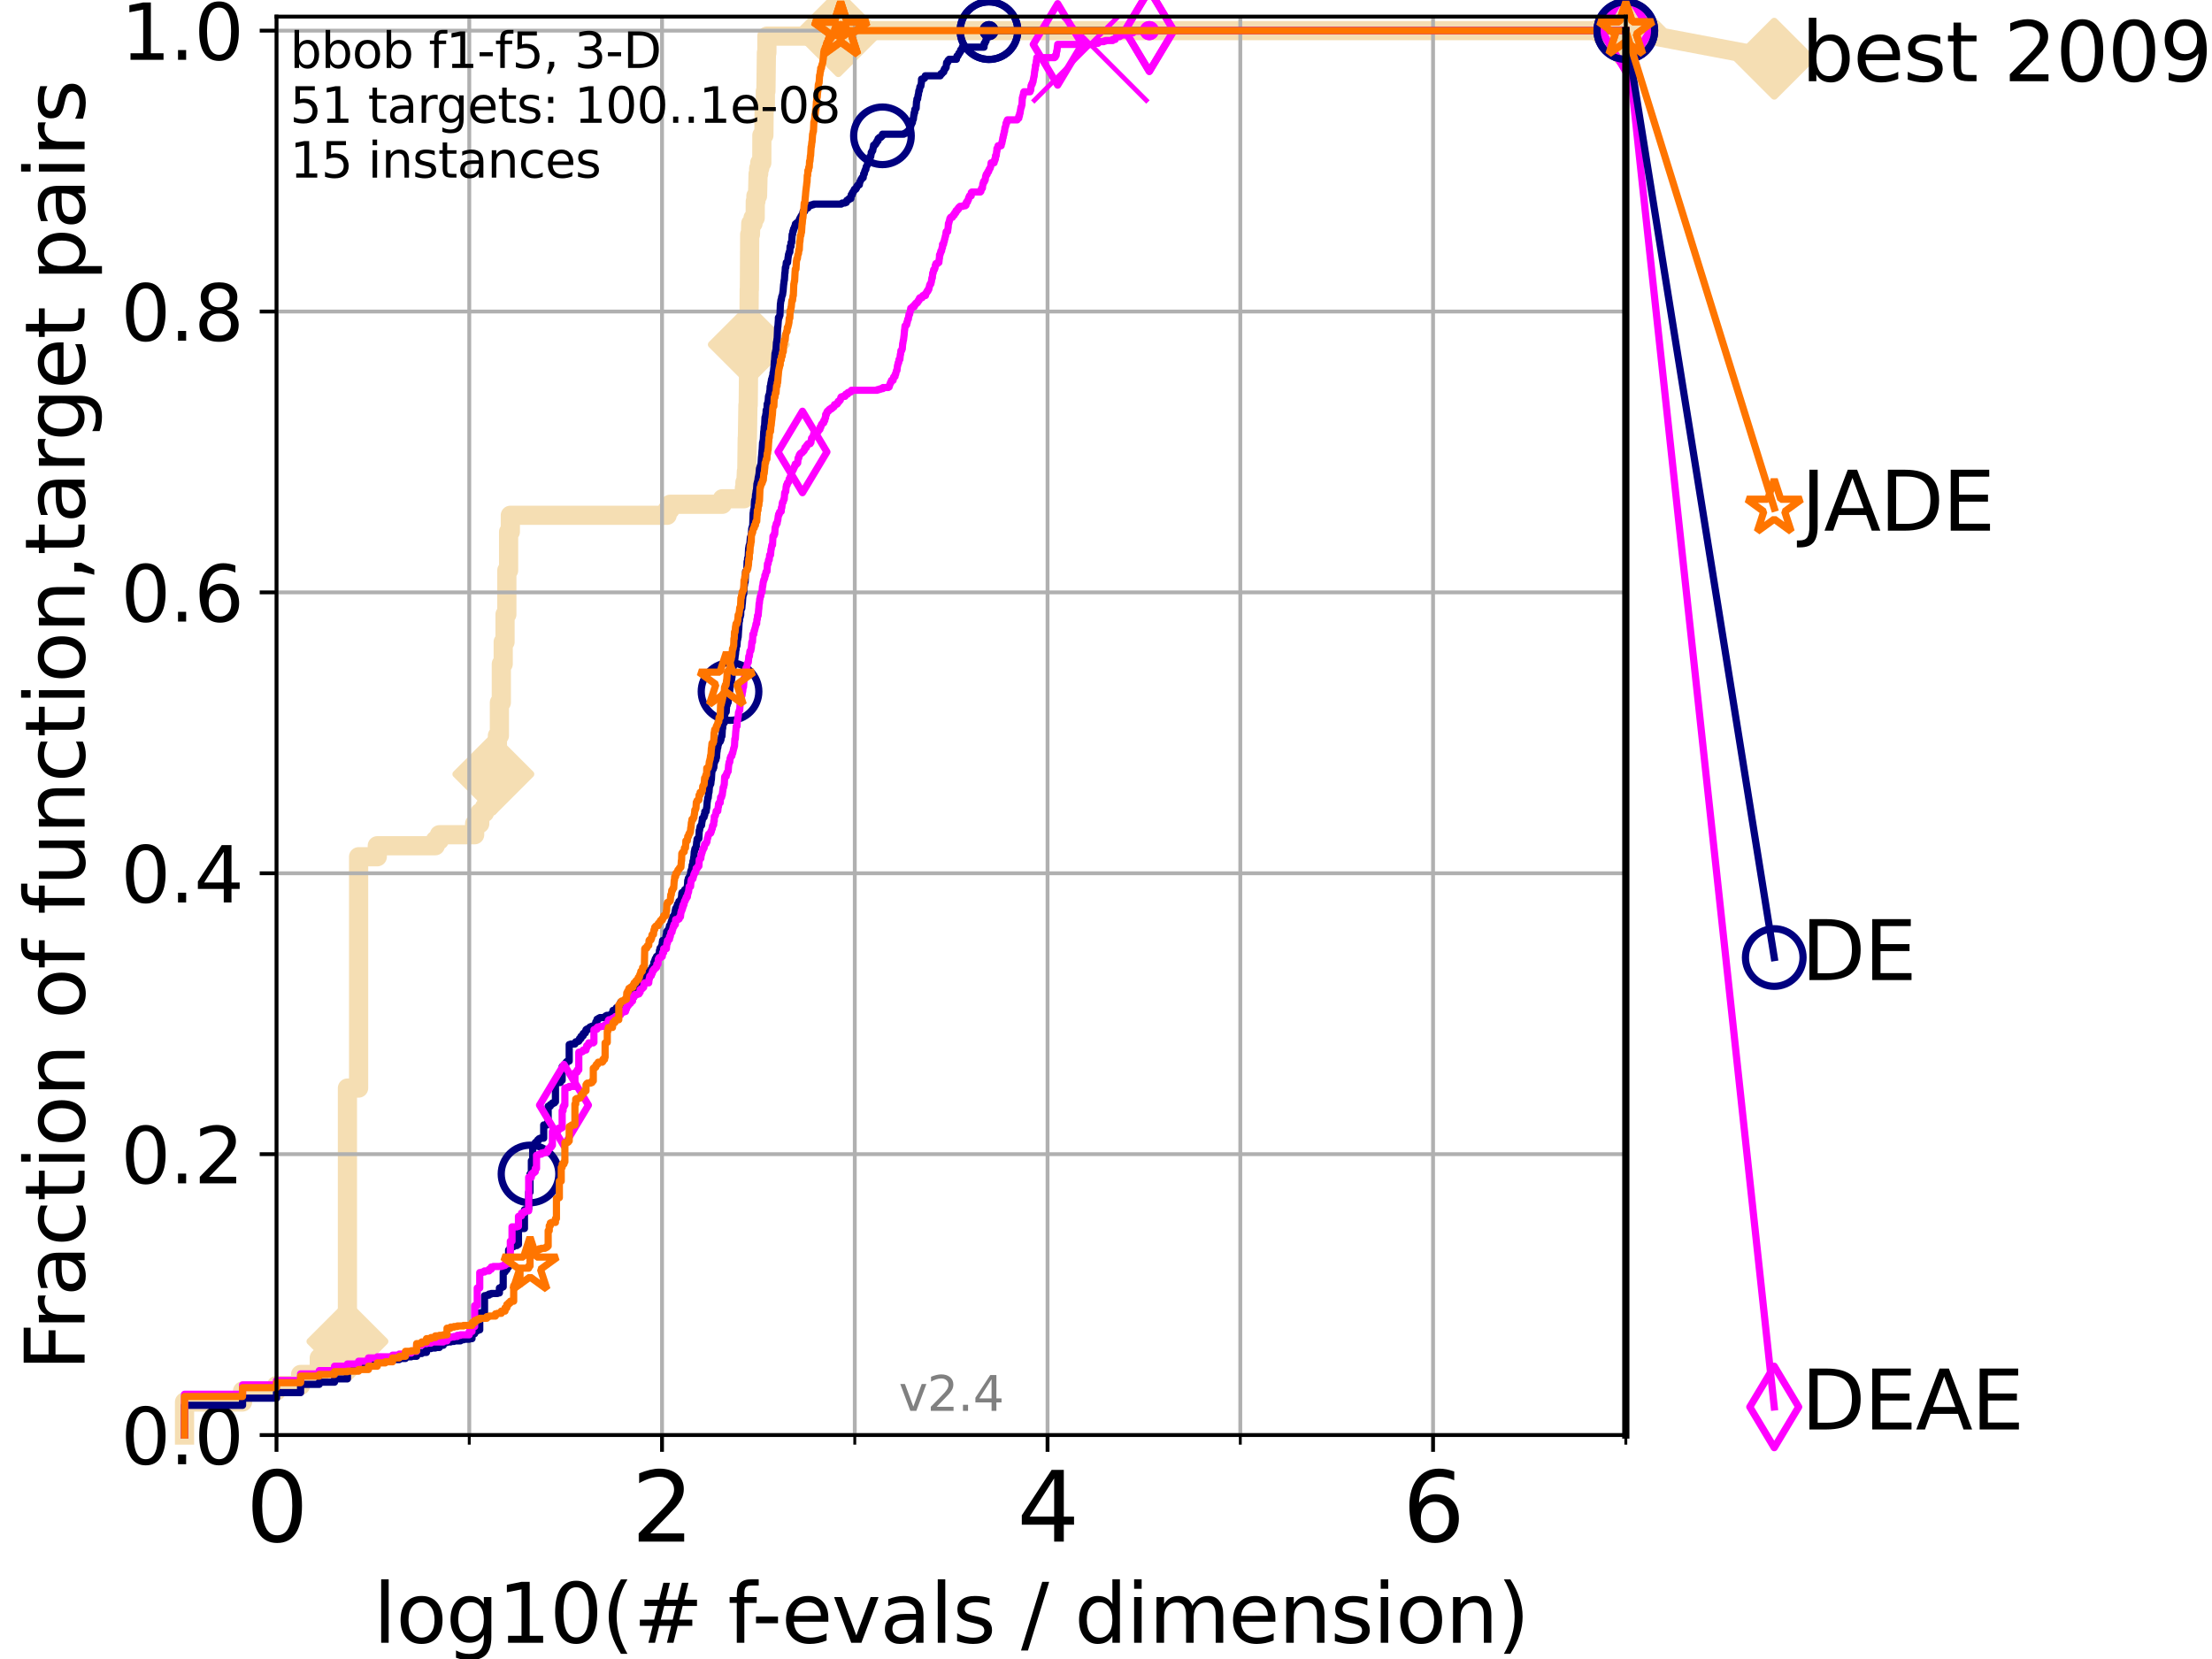 <?xml version="1.0" encoding="utf-8" standalone="no"?>
<!DOCTYPE svg PUBLIC "-//W3C//DTD SVG 1.1//EN"
  "http://www.w3.org/Graphics/SVG/1.1/DTD/svg11.dtd">
<svg height="345.6pt" version="1.1" viewBox="0 0 460.8 345.6" width="460.8pt" xmlns="http://www.w3.org/2000/svg" xmlns:xlink="http://www.w3.org/1999/xlink">
 <defs>
  <style type="text/css">*{stroke-linecap:butt;stroke-linejoin:round;}</style>
 </defs>
 <g id="figure_1">
  <g id="patch_1">
   <path d="M 0 345.6 
L 460.8 345.6 
L 460.8 0 
L 0 0 
z
" style="fill:#ffffff;"/>
  </g>
  <g id="axes_1">
   <g id="patch_2">
    <path d="M 57.6 298.944 
L 338.688 298.944 
L 338.688 3.456 
L 57.6 3.456 
z
" style="fill:#ffffff;"/>
   </g>
   <g id="line2d_1">
    <path d="M 38.441 298.944 
L 38.441 292.06 
L 50.529 292.06 
L 50.529 289.766 
L 57.6 289.766 
L 57.6 288.618 
L 62.617 288.618 
L 62.617 286.324 
L 66.508 286.324 
L 66.508 282.882 
L 69.688 282.882 
L 69.688 279.44 
L 72.376 279.44 
L 72.376 226.664 
L 74.705 226.664 
L 74.705 178.477 
L 78.596 178.477 
L 78.596 176.183 
L 90.684 176.183 
L 90.684 175.035 
L 91.535 175.035 
L 91.535 173.888 
L 98.881 173.888 
L 98.881 171.593 
L 99.938 171.593 
L 99.938 169.299 
L 100.935 169.299 
L 100.935 168.151 
L 101.878 168.151 
L 101.878 163.562 
L 102.331 163.562 
L 102.331 161.268 
L 102.772 161.268 
L 102.772 156.678 
L 103.203 156.678 
L 103.203 155.531 
L 103.623 155.531 
L 103.623 153.236 
L 104.034 153.236 
L 104.034 146.353 
L 104.435 146.353 
L 104.435 138.322 
L 104.826 138.322 
L 104.826 133.732 
L 105.21 133.732 
L 105.21 127.996 
L 105.585 127.996 
L 105.585 118.817 
L 105.952 118.817 
L 105.952 110.786 
L 106.312 110.786 
L 106.312 107.344 
L 138.982 107.344 
L 138.982 106.197 
L 139.573 106.197 
L 139.573 105.05 
L 150.486 105.05 
L 150.486 103.902 
L 154.972 103.902 
L 155.081 101.608 
L 155.189 101.608 
L 155.189 100.461 
L 155.383 100.461 
L 155.489 98.166 
L 155.574 98.166 
L 155.658 91.282 
L 155.7 91.282 
L 155.804 84.398 
L 155.867 84.398 
L 155.97 74.073 
L 155.991 74.073 
L 156.073 60.305 
L 156.114 60.305 
L 156.175 48.832 
L 156.338 48.832 
L 156.398 46.537 
L 156.875 46.537 
L 156.875 45.39 
L 157.32 45.39 
L 157.339 41.948 
L 157.472 41.948 
L 157.472 40.801 
L 157.81 40.801 
L 157.921 36.212 
L 158.049 36.212 
L 158.049 35.064 
L 158.268 35.064 
L 158.268 33.917 
L 158.697 33.917 
L 158.714 28.18 
L 159.133 28.18 
L 159.184 22.444 
L 159.44 22.444 
L 159.44 19.002 
L 159.558 19.002 
L 159.658 10.971 
L 159.758 10.971 
L 159.758 7.529 
L 174.634 7.529 
L 174.634 6.382 
L 338.688 6.382 
L 338.688 6.382 
" style="fill:none;stroke:#f5deb3;stroke-linecap:square;stroke-width:4;"/>
   </g>
   <g id="line2d_2">
    <defs>
     <path d="M 0 7.778 
L 7.778 0 
L 0 -7.778 
L -7.778 0 
z
" id="m37143e9d61" style="stroke:#f5deb3;stroke-linejoin:miter;stroke-width:1.5;"/>
    </defs>
    <g>
     <use style="fill:#f5deb3;stroke:#f5deb3;stroke-linejoin:miter;stroke-width:1.5;" x="72.376" xlink:href="#m37143e9d61" y="279.44"/>
     <use style="fill:#f5deb3;stroke:#f5deb3;stroke-linejoin:miter;stroke-width:1.5;" x="102.772" xlink:href="#m37143e9d61" y="161.268"/>
     <use style="fill:#f5deb3;stroke:#f5deb3;stroke-linejoin:miter;stroke-width:1.5;" x="155.991" xlink:href="#m37143e9d61" y="71.778"/>
     <use style="fill:#f5deb3;stroke:#f5deb3;stroke-linejoin:miter;stroke-width:1.5;" x="174.634" xlink:href="#m37143e9d61" y="7.529"/>
     <use style="fill:#f5deb3;stroke:#f5deb3;stroke-linejoin:miter;stroke-width:1.5;" x="174.634" xlink:href="#m37143e9d61" y="6.382"/>
     <use style="fill:#f5deb3;stroke:#f5deb3;stroke-linejoin:miter;stroke-width:1.5;" x="338.688" xlink:href="#m37143e9d61" y="6.382"/>
    </g>
   </g>
   <g id="line2d_3">
    <path style="fill:none;stroke:#f5deb3;stroke-linecap:square;stroke-width:4;"/>
    <g/>
   </g>
   <g id="line2d_4">
    <path d="M 338.688 6.382 
L 369.608 12.233 
" style="fill:none;stroke:#f5deb3;stroke-linecap:square;stroke-width:4;"/>
    <g>
     <use style="fill:#f5deb3;stroke:#f5deb3;stroke-linejoin:miter;stroke-width:1.5;" x="338.688" xlink:href="#m37143e9d61" y="6.382"/>
     <use style="fill:#f5deb3;stroke:#f5deb3;stroke-linejoin:miter;stroke-width:1.5;" x="369.608" xlink:href="#m37143e9d61" y="12.233"/>
    </g>
   </g>
   <g id="matplotlib.axis_1">
    <g id="xtick_1">
     <g id="line2d_5">
      <path clip-path="url(#pf2be4659ac)" d="M 57.6 298.944 
L 57.6 3.456 
" style="fill:none;stroke:#b0b0b0;stroke-linecap:square;stroke-width:0.8;"/>
     </g>
     <g id="line2d_6">
      <defs>
       <path d="M 0 0 
L 0 3.5 
" id="m72f987e252" style="stroke:#000000;stroke-width:0.8;"/>
      </defs>
      <g>
       <use style="stroke:#000000;stroke-width:0.8;" x="57.6" xlink:href="#m72f987e252" y="298.944"/>
      </g>
     </g>
     <g id="text_1">
      <!-- 0 -->
      <g transform="translate(51.237 321.141)scale(0.2 -0.2)">
       <defs>
        <path d="M 2034 4250 
Q 1547 4250 1301 3770 
Q 1056 3291 1056 2328 
Q 1056 1369 1301 889 
Q 1547 409 2034 409 
Q 2525 409 2770 889 
Q 3016 1369 3016 2328 
Q 3016 3291 2770 3770 
Q 2525 4250 2034 4250 
z
M 2034 4750 
Q 2819 4750 3233 4129 
Q 3647 3509 3647 2328 
Q 3647 1150 3233 529 
Q 2819 -91 2034 -91 
Q 1250 -91 836 529 
Q 422 1150 422 2328 
Q 422 3509 836 4129 
Q 1250 4750 2034 4750 
z
" id="DejaVuSans-30" transform="scale(0.016)"/>
       </defs>
       <use xlink:href="#DejaVuSans-30"/>
      </g>
     </g>
    </g>
    <g id="xtick_2">
     <g id="line2d_7">
      <path clip-path="url(#pf2be4659ac)" d="M 137.911 298.944 
L 137.911 3.456 
" style="fill:none;stroke:#b0b0b0;stroke-linecap:square;stroke-width:0.8;"/>
     </g>
     <g id="line2d_8">
      <g>
       <use style="stroke:#000000;stroke-width:0.8;" x="137.911" xlink:href="#m72f987e252" y="298.944"/>
      </g>
     </g>
     <g id="text_2">
      <!-- 2 -->
      <g transform="translate(131.548 321.141)scale(0.2 -0.2)">
       <defs>
        <path d="M 1228 531 
L 3431 531 
L 3431 0 
L 469 0 
L 469 531 
Q 828 903 1448 1529 
Q 2069 2156 2228 2338 
Q 2531 2678 2651 2914 
Q 2772 3150 2772 3378 
Q 2772 3750 2511 3984 
Q 2250 4219 1831 4219 
Q 1534 4219 1204 4116 
Q 875 4013 500 3803 
L 500 4441 
Q 881 4594 1212 4672 
Q 1544 4750 1819 4750 
Q 2544 4750 2975 4387 
Q 3406 4025 3406 3419 
Q 3406 3131 3298 2873 
Q 3191 2616 2906 2266 
Q 2828 2175 2409 1742 
Q 1991 1309 1228 531 
z
" id="DejaVuSans-32" transform="scale(0.016)"/>
       </defs>
       <use xlink:href="#DejaVuSans-32"/>
      </g>
     </g>
    </g>
    <g id="xtick_3">
     <g id="line2d_9">
      <path clip-path="url(#pf2be4659ac)" d="M 218.222 298.944 
L 218.222 3.456 
" style="fill:none;stroke:#b0b0b0;stroke-linecap:square;stroke-width:0.8;"/>
     </g>
     <g id="line2d_10">
      <g>
       <use style="stroke:#000000;stroke-width:0.8;" x="218.222" xlink:href="#m72f987e252" y="298.944"/>
      </g>
     </g>
     <g id="text_3">
      <!-- 4 -->
      <g transform="translate(211.859 321.141)scale(0.2 -0.2)">
       <defs>
        <path d="M 2419 4116 
L 825 1625 
L 2419 1625 
L 2419 4116 
z
M 2253 4666 
L 3047 4666 
L 3047 1625 
L 3713 1625 
L 3713 1100 
L 3047 1100 
L 3047 0 
L 2419 0 
L 2419 1100 
L 313 1100 
L 313 1709 
L 2253 4666 
z
" id="DejaVuSans-34" transform="scale(0.016)"/>
       </defs>
       <use xlink:href="#DejaVuSans-34"/>
      </g>
     </g>
    </g>
    <g id="xtick_4">
     <g id="line2d_11">
      <path clip-path="url(#pf2be4659ac)" d="M 298.533 298.944 
L 298.533 3.456 
" style="fill:none;stroke:#b0b0b0;stroke-linecap:square;stroke-width:0.8;"/>
     </g>
     <g id="line2d_12">
      <g>
       <use style="stroke:#000000;stroke-width:0.8;" x="298.533" xlink:href="#m72f987e252" y="298.944"/>
      </g>
     </g>
     <g id="text_4">
      <!-- 6 -->
      <g transform="translate(292.17 321.141)scale(0.2 -0.2)">
       <defs>
        <path d="M 2113 2584 
Q 1688 2584 1439 2293 
Q 1191 2003 1191 1497 
Q 1191 994 1439 701 
Q 1688 409 2113 409 
Q 2538 409 2786 701 
Q 3034 994 3034 1497 
Q 3034 2003 2786 2293 
Q 2538 2584 2113 2584 
z
M 3366 4563 
L 3366 3988 
Q 3128 4100 2886 4159 
Q 2644 4219 2406 4219 
Q 1781 4219 1451 3797 
Q 1122 3375 1075 2522 
Q 1259 2794 1537 2939 
Q 1816 3084 2150 3084 
Q 2853 3084 3261 2657 
Q 3669 2231 3669 1497 
Q 3669 778 3244 343 
Q 2819 -91 2113 -91 
Q 1303 -91 875 529 
Q 447 1150 447 2328 
Q 447 3434 972 4092 
Q 1497 4750 2381 4750 
Q 2619 4750 2861 4703 
Q 3103 4656 3366 4563 
z
" id="DejaVuSans-36" transform="scale(0.016)"/>
       </defs>
       <use xlink:href="#DejaVuSans-36"/>
      </g>
     </g>
    </g>
    <g id="xtick_5">
     <g id="line2d_13">
      <path clip-path="url(#pf2be4659ac)" d="M 97.755 298.944 
L 97.755 3.456 
" style="fill:none;stroke:#b0b0b0;stroke-linecap:square;stroke-width:0.8;"/>
     </g>
     <g id="line2d_14">
      <defs>
       <path d="M 0 0 
L 0 2 
" id="m5f43d78ee7" style="stroke:#000000;stroke-width:0.6;"/>
      </defs>
      <g>
       <use style="stroke:#000000;stroke-width:0.6;" x="97.755" xlink:href="#m5f43d78ee7" y="298.944"/>
      </g>
     </g>
    </g>
    <g id="xtick_6">
     <g id="line2d_15">
      <path clip-path="url(#pf2be4659ac)" d="M 178.066 298.944 
L 178.066 3.456 
" style="fill:none;stroke:#b0b0b0;stroke-linecap:square;stroke-width:0.8;"/>
     </g>
     <g id="line2d_16">
      <g>
       <use style="stroke:#000000;stroke-width:0.6;" x="178.066" xlink:href="#m5f43d78ee7" y="298.944"/>
      </g>
     </g>
    </g>
    <g id="xtick_7">
     <g id="line2d_17">
      <path clip-path="url(#pf2be4659ac)" d="M 258.377 298.944 
L 258.377 3.456 
" style="fill:none;stroke:#b0b0b0;stroke-linecap:square;stroke-width:0.8;"/>
     </g>
     <g id="line2d_18">
      <g>
       <use style="stroke:#000000;stroke-width:0.6;" x="258.377" xlink:href="#m5f43d78ee7" y="298.944"/>
      </g>
     </g>
    </g>
    <g id="xtick_8">
     <g id="line2d_19">
      <path clip-path="url(#pf2be4659ac)" d="M 338.688 298.944 
L 338.688 3.456 
" style="fill:none;stroke:#b0b0b0;stroke-linecap:square;stroke-width:0.8;"/>
     </g>
     <g id="line2d_20">
      <g>
       <use style="stroke:#000000;stroke-width:0.6;" x="338.688" xlink:href="#m5f43d78ee7" y="298.944"/>
      </g>
     </g>
    </g>
    <g id="text_5">
     <!-- log10(# f-evals / dimension) -->
     <g transform="translate(77.764 342.218)scale(0.17 -0.17)">
      <defs>
       <path d="M 603 4863 
L 1178 4863 
L 1178 0 
L 603 0 
L 603 4863 
z
" id="DejaVuSans-6c" transform="scale(0.016)"/>
       <path d="M 1959 3097 
Q 1497 3097 1228 2736 
Q 959 2375 959 1747 
Q 959 1119 1226 758 
Q 1494 397 1959 397 
Q 2419 397 2687 759 
Q 2956 1122 2956 1747 
Q 2956 2369 2687 2733 
Q 2419 3097 1959 3097 
z
M 1959 3584 
Q 2709 3584 3137 3096 
Q 3566 2609 3566 1747 
Q 3566 888 3137 398 
Q 2709 -91 1959 -91 
Q 1206 -91 779 398 
Q 353 888 353 1747 
Q 353 2609 779 3096 
Q 1206 3584 1959 3584 
z
" id="DejaVuSans-6f" transform="scale(0.016)"/>
       <path d="M 2906 1791 
Q 2906 2416 2648 2759 
Q 2391 3103 1925 3103 
Q 1463 3103 1205 2759 
Q 947 2416 947 1791 
Q 947 1169 1205 825 
Q 1463 481 1925 481 
Q 2391 481 2648 825 
Q 2906 1169 2906 1791 
z
M 3481 434 
Q 3481 -459 3084 -895 
Q 2688 -1331 1869 -1331 
Q 1566 -1331 1297 -1286 
Q 1028 -1241 775 -1147 
L 775 -588 
Q 1028 -725 1275 -790 
Q 1522 -856 1778 -856 
Q 2344 -856 2625 -561 
Q 2906 -266 2906 331 
L 2906 616 
Q 2728 306 2450 153 
Q 2172 0 1784 0 
Q 1141 0 747 490 
Q 353 981 353 1791 
Q 353 2603 747 3093 
Q 1141 3584 1784 3584 
Q 2172 3584 2450 3431 
Q 2728 3278 2906 2969 
L 2906 3500 
L 3481 3500 
L 3481 434 
z
" id="DejaVuSans-67" transform="scale(0.016)"/>
       <path d="M 794 531 
L 1825 531 
L 1825 4091 
L 703 3866 
L 703 4441 
L 1819 4666 
L 2450 4666 
L 2450 531 
L 3481 531 
L 3481 0 
L 794 0 
L 794 531 
z
" id="DejaVuSans-31" transform="scale(0.016)"/>
       <path d="M 1984 4856 
Q 1566 4138 1362 3434 
Q 1159 2731 1159 2009 
Q 1159 1288 1364 580 
Q 1569 -128 1984 -844 
L 1484 -844 
Q 1016 -109 783 600 
Q 550 1309 550 2009 
Q 550 2706 781 3412 
Q 1013 4119 1484 4856 
L 1984 4856 
z
" id="DejaVuSans-28" transform="scale(0.016)"/>
       <path d="M 3272 2816 
L 2363 2816 
L 2100 1772 
L 3016 1772 
L 3272 2816 
z
M 2803 4594 
L 2478 3297 
L 3391 3297 
L 3719 4594 
L 4219 4594 
L 3897 3297 
L 4872 3297 
L 4872 2816 
L 3775 2816 
L 3519 1772 
L 4513 1772 
L 4513 1294 
L 3397 1294 
L 3072 0 
L 2572 0 
L 2894 1294 
L 1978 1294 
L 1656 0 
L 1153 0 
L 1478 1294 
L 494 1294 
L 494 1772 
L 1594 1772 
L 1856 2816 
L 850 2816 
L 850 3297 
L 1978 3297 
L 2297 4594 
L 2803 4594 
z
" id="DejaVuSans-23" transform="scale(0.016)"/>
       <path id="DejaVuSans-20" transform="scale(0.016)"/>
       <path d="M 2375 4863 
L 2375 4384 
L 1825 4384 
Q 1516 4384 1395 4259 
Q 1275 4134 1275 3809 
L 1275 3500 
L 2222 3500 
L 2222 3053 
L 1275 3053 
L 1275 0 
L 697 0 
L 697 3053 
L 147 3053 
L 147 3500 
L 697 3500 
L 697 3744 
Q 697 4328 969 4595 
Q 1241 4863 1831 4863 
L 2375 4863 
z
" id="DejaVuSans-66" transform="scale(0.016)"/>
       <path d="M 313 2009 
L 1997 2009 
L 1997 1497 
L 313 1497 
L 313 2009 
z
" id="DejaVuSans-2d" transform="scale(0.016)"/>
       <path d="M 3597 1894 
L 3597 1613 
L 953 1613 
Q 991 1019 1311 708 
Q 1631 397 2203 397 
Q 2534 397 2845 478 
Q 3156 559 3463 722 
L 3463 178 
Q 3153 47 2828 -22 
Q 2503 -91 2169 -91 
Q 1331 -91 842 396 
Q 353 884 353 1716 
Q 353 2575 817 3079 
Q 1281 3584 2069 3584 
Q 2775 3584 3186 3129 
Q 3597 2675 3597 1894 
z
M 3022 2063 
Q 3016 2534 2758 2815 
Q 2500 3097 2075 3097 
Q 1594 3097 1305 2825 
Q 1016 2553 972 2059 
L 3022 2063 
z
" id="DejaVuSans-65" transform="scale(0.016)"/>
       <path d="M 191 3500 
L 800 3500 
L 1894 563 
L 2988 3500 
L 3597 3500 
L 2284 0 
L 1503 0 
L 191 3500 
z
" id="DejaVuSans-76" transform="scale(0.016)"/>
       <path d="M 2194 1759 
Q 1497 1759 1228 1600 
Q 959 1441 959 1056 
Q 959 750 1161 570 
Q 1363 391 1709 391 
Q 2188 391 2477 730 
Q 2766 1069 2766 1631 
L 2766 1759 
L 2194 1759 
z
M 3341 1997 
L 3341 0 
L 2766 0 
L 2766 531 
Q 2569 213 2275 61 
Q 1981 -91 1556 -91 
Q 1019 -91 701 211 
Q 384 513 384 1019 
Q 384 1609 779 1909 
Q 1175 2209 1959 2209 
L 2766 2209 
L 2766 2266 
Q 2766 2663 2505 2880 
Q 2244 3097 1772 3097 
Q 1472 3097 1187 3025 
Q 903 2953 641 2809 
L 641 3341 
Q 956 3463 1253 3523 
Q 1550 3584 1831 3584 
Q 2591 3584 2966 3190 
Q 3341 2797 3341 1997 
z
" id="DejaVuSans-61" transform="scale(0.016)"/>
       <path d="M 2834 3397 
L 2834 2853 
Q 2591 2978 2328 3040 
Q 2066 3103 1784 3103 
Q 1356 3103 1142 2972 
Q 928 2841 928 2578 
Q 928 2378 1081 2264 
Q 1234 2150 1697 2047 
L 1894 2003 
Q 2506 1872 2764 1633 
Q 3022 1394 3022 966 
Q 3022 478 2636 193 
Q 2250 -91 1575 -91 
Q 1294 -91 989 -36 
Q 684 19 347 128 
L 347 722 
Q 666 556 975 473 
Q 1284 391 1588 391 
Q 1994 391 2212 530 
Q 2431 669 2431 922 
Q 2431 1156 2273 1281 
Q 2116 1406 1581 1522 
L 1381 1569 
Q 847 1681 609 1914 
Q 372 2147 372 2553 
Q 372 3047 722 3315 
Q 1072 3584 1716 3584 
Q 2034 3584 2315 3537 
Q 2597 3491 2834 3397 
z
" id="DejaVuSans-73" transform="scale(0.016)"/>
       <path d="M 1625 4666 
L 2156 4666 
L 531 -594 
L 0 -594 
L 1625 4666 
z
" id="DejaVuSans-2f" transform="scale(0.016)"/>
       <path d="M 2906 2969 
L 2906 4863 
L 3481 4863 
L 3481 0 
L 2906 0 
L 2906 525 
Q 2725 213 2448 61 
Q 2172 -91 1784 -91 
Q 1150 -91 751 415 
Q 353 922 353 1747 
Q 353 2572 751 3078 
Q 1150 3584 1784 3584 
Q 2172 3584 2448 3432 
Q 2725 3281 2906 2969 
z
M 947 1747 
Q 947 1113 1208 752 
Q 1469 391 1925 391 
Q 2381 391 2643 752 
Q 2906 1113 2906 1747 
Q 2906 2381 2643 2742 
Q 2381 3103 1925 3103 
Q 1469 3103 1208 2742 
Q 947 2381 947 1747 
z
" id="DejaVuSans-64" transform="scale(0.016)"/>
       <path d="M 603 3500 
L 1178 3500 
L 1178 0 
L 603 0 
L 603 3500 
z
M 603 4863 
L 1178 4863 
L 1178 4134 
L 603 4134 
L 603 4863 
z
" id="DejaVuSans-69" transform="scale(0.016)"/>
       <path d="M 3328 2828 
Q 3544 3216 3844 3400 
Q 4144 3584 4550 3584 
Q 5097 3584 5394 3201 
Q 5691 2819 5691 2113 
L 5691 0 
L 5113 0 
L 5113 2094 
Q 5113 2597 4934 2840 
Q 4756 3084 4391 3084 
Q 3944 3084 3684 2787 
Q 3425 2491 3425 1978 
L 3425 0 
L 2847 0 
L 2847 2094 
Q 2847 2600 2669 2842 
Q 2491 3084 2119 3084 
Q 1678 3084 1418 2786 
Q 1159 2488 1159 1978 
L 1159 0 
L 581 0 
L 581 3500 
L 1159 3500 
L 1159 2956 
Q 1356 3278 1631 3431 
Q 1906 3584 2284 3584 
Q 2666 3584 2933 3390 
Q 3200 3197 3328 2828 
z
" id="DejaVuSans-6d" transform="scale(0.016)"/>
       <path d="M 3513 2113 
L 3513 0 
L 2938 0 
L 2938 2094 
Q 2938 2591 2744 2837 
Q 2550 3084 2163 3084 
Q 1697 3084 1428 2787 
Q 1159 2491 1159 1978 
L 1159 0 
L 581 0 
L 581 3500 
L 1159 3500 
L 1159 2956 
Q 1366 3272 1645 3428 
Q 1925 3584 2291 3584 
Q 2894 3584 3203 3211 
Q 3513 2838 3513 2113 
z
" id="DejaVuSans-6e" transform="scale(0.016)"/>
       <path d="M 513 4856 
L 1013 4856 
Q 1481 4119 1714 3412 
Q 1947 2706 1947 2009 
Q 1947 1309 1714 600 
Q 1481 -109 1013 -844 
L 513 -844 
Q 928 -128 1133 580 
Q 1338 1288 1338 2009 
Q 1338 2731 1133 3434 
Q 928 4138 513 4856 
z
" id="DejaVuSans-29" transform="scale(0.016)"/>
      </defs>
      <use xlink:href="#DejaVuSans-6c"/>
      <use x="27.783" xlink:href="#DejaVuSans-6f"/>
      <use x="88.965" xlink:href="#DejaVuSans-67"/>
      <use x="152.441" xlink:href="#DejaVuSans-31"/>
      <use x="216.064" xlink:href="#DejaVuSans-30"/>
      <use x="279.688" xlink:href="#DejaVuSans-28"/>
      <use x="318.701" xlink:href="#DejaVuSans-23"/>
      <use x="402.49" xlink:href="#DejaVuSans-20"/>
      <use x="434.277" xlink:href="#DejaVuSans-66"/>
      <use x="463.982" xlink:href="#DejaVuSans-2d"/>
      <use x="500.066" xlink:href="#DejaVuSans-65"/>
      <use x="561.59" xlink:href="#DejaVuSans-76"/>
      <use x="620.77" xlink:href="#DejaVuSans-61"/>
      <use x="682.049" xlink:href="#DejaVuSans-6c"/>
      <use x="709.832" xlink:href="#DejaVuSans-73"/>
      <use x="761.932" xlink:href="#DejaVuSans-20"/>
      <use x="793.719" xlink:href="#DejaVuSans-2f"/>
      <use x="827.41" xlink:href="#DejaVuSans-20"/>
      <use x="859.197" xlink:href="#DejaVuSans-64"/>
      <use x="922.674" xlink:href="#DejaVuSans-69"/>
      <use x="950.457" xlink:href="#DejaVuSans-6d"/>
      <use x="1047.869" xlink:href="#DejaVuSans-65"/>
      <use x="1109.393" xlink:href="#DejaVuSans-6e"/>
      <use x="1172.771" xlink:href="#DejaVuSans-73"/>
      <use x="1224.871" xlink:href="#DejaVuSans-69"/>
      <use x="1252.654" xlink:href="#DejaVuSans-6f"/>
      <use x="1313.836" xlink:href="#DejaVuSans-6e"/>
      <use x="1377.215" xlink:href="#DejaVuSans-29"/>
     </g>
    </g>
   </g>
   <g id="matplotlib.axis_2">
    <g id="ytick_1">
     <g id="line2d_21">
      <path clip-path="url(#pf2be4659ac)" d="M 57.6 298.944 
L 338.688 298.944 
" style="fill:none;stroke:#b0b0b0;stroke-linecap:square;stroke-width:0.8;"/>
     </g>
     <g id="line2d_22">
      <defs>
       <path d="M 0 0 
L -3.5 0 
" id="m1e9060a8f6" style="stroke:#000000;stroke-width:0.8;"/>
      </defs>
      <g>
       <use style="stroke:#000000;stroke-width:0.8;" x="57.6" xlink:href="#m1e9060a8f6" y="298.944"/>
      </g>
     </g>
     <g id="text_6">
      <!-- 0.0 -->
      <g transform="translate(25.155 305.023)scale(0.16 -0.16)">
       <defs>
        <path d="M 684 794 
L 1344 794 
L 1344 0 
L 684 0 
L 684 794 
z
" id="DejaVuSans-2e" transform="scale(0.016)"/>
       </defs>
       <use xlink:href="#DejaVuSans-30"/>
       <use x="63.623" xlink:href="#DejaVuSans-2e"/>
       <use x="95.41" xlink:href="#DejaVuSans-30"/>
      </g>
     </g>
    </g>
    <g id="ytick_2">
     <g id="line2d_23">
      <path clip-path="url(#pf2be4659ac)" d="M 57.6 240.432 
L 338.688 240.432 
" style="fill:none;stroke:#b0b0b0;stroke-linecap:square;stroke-width:0.8;"/>
     </g>
     <g id="line2d_24">
      <g>
       <use style="stroke:#000000;stroke-width:0.8;" x="57.6" xlink:href="#m1e9060a8f6" y="240.432"/>
      </g>
     </g>
     <g id="text_7">
      <!-- 0.2 -->
      <g transform="translate(25.155 246.51)scale(0.16 -0.16)">
       <use xlink:href="#DejaVuSans-30"/>
       <use x="63.623" xlink:href="#DejaVuSans-2e"/>
       <use x="95.41" xlink:href="#DejaVuSans-32"/>
      </g>
     </g>
    </g>
    <g id="ytick_3">
     <g id="line2d_25">
      <path clip-path="url(#pf2be4659ac)" d="M 57.6 181.919 
L 338.688 181.919 
" style="fill:none;stroke:#b0b0b0;stroke-linecap:square;stroke-width:0.8;"/>
     </g>
     <g id="line2d_26">
      <g>
       <use style="stroke:#000000;stroke-width:0.8;" x="57.6" xlink:href="#m1e9060a8f6" y="181.919"/>
      </g>
     </g>
     <g id="text_8">
      <!-- 0.4 -->
      <g transform="translate(25.155 187.998)scale(0.16 -0.16)">
       <use xlink:href="#DejaVuSans-30"/>
       <use x="63.623" xlink:href="#DejaVuSans-2e"/>
       <use x="95.41" xlink:href="#DejaVuSans-34"/>
      </g>
     </g>
    </g>
    <g id="ytick_4">
     <g id="line2d_27">
      <path clip-path="url(#pf2be4659ac)" d="M 57.6 123.407 
L 338.688 123.407 
" style="fill:none;stroke:#b0b0b0;stroke-linecap:square;stroke-width:0.8;"/>
     </g>
     <g id="line2d_28">
      <g>
       <use style="stroke:#000000;stroke-width:0.8;" x="57.6" xlink:href="#m1e9060a8f6" y="123.407"/>
      </g>
     </g>
     <g id="text_9">
      <!-- 0.6 -->
      <g transform="translate(25.155 129.485)scale(0.16 -0.16)">
       <use xlink:href="#DejaVuSans-30"/>
       <use x="63.623" xlink:href="#DejaVuSans-2e"/>
       <use x="95.41" xlink:href="#DejaVuSans-36"/>
      </g>
     </g>
    </g>
    <g id="ytick_5">
     <g id="line2d_29">
      <path clip-path="url(#pf2be4659ac)" d="M 57.6 64.894 
L 338.688 64.894 
" style="fill:none;stroke:#b0b0b0;stroke-linecap:square;stroke-width:0.8;"/>
     </g>
     <g id="line2d_30">
      <g>
       <use style="stroke:#000000;stroke-width:0.8;" x="57.6" xlink:href="#m1e9060a8f6" y="64.894"/>
      </g>
     </g>
     <g id="text_10">
      <!-- 0.8 -->
      <g transform="translate(25.155 70.973)scale(0.16 -0.16)">
       <defs>
        <path d="M 2034 2216 
Q 1584 2216 1326 1975 
Q 1069 1734 1069 1313 
Q 1069 891 1326 650 
Q 1584 409 2034 409 
Q 2484 409 2743 651 
Q 3003 894 3003 1313 
Q 3003 1734 2745 1975 
Q 2488 2216 2034 2216 
z
M 1403 2484 
Q 997 2584 770 2862 
Q 544 3141 544 3541 
Q 544 4100 942 4425 
Q 1341 4750 2034 4750 
Q 2731 4750 3128 4425 
Q 3525 4100 3525 3541 
Q 3525 3141 3298 2862 
Q 3072 2584 2669 2484 
Q 3125 2378 3379 2068 
Q 3634 1759 3634 1313 
Q 3634 634 3220 271 
Q 2806 -91 2034 -91 
Q 1263 -91 848 271 
Q 434 634 434 1313 
Q 434 1759 690 2068 
Q 947 2378 1403 2484 
z
M 1172 3481 
Q 1172 3119 1398 2916 
Q 1625 2713 2034 2713 
Q 2441 2713 2670 2916 
Q 2900 3119 2900 3481 
Q 2900 3844 2670 4047 
Q 2441 4250 2034 4250 
Q 1625 4250 1398 4047 
Q 1172 3844 1172 3481 
z
" id="DejaVuSans-38" transform="scale(0.016)"/>
       </defs>
       <use xlink:href="#DejaVuSans-30"/>
       <use x="63.623" xlink:href="#DejaVuSans-2e"/>
       <use x="95.41" xlink:href="#DejaVuSans-38"/>
      </g>
     </g>
    </g>
    <g id="ytick_6">
     <g id="line2d_31">
      <path clip-path="url(#pf2be4659ac)" d="M 57.6 6.382 
L 338.688 6.382 
" style="fill:none;stroke:#b0b0b0;stroke-linecap:square;stroke-width:0.8;"/>
     </g>
     <g id="line2d_32">
      <g>
       <use style="stroke:#000000;stroke-width:0.8;" x="57.6" xlink:href="#m1e9060a8f6" y="6.382"/>
      </g>
     </g>
     <g id="text_11">
      <!-- 1.0 -->
      <g transform="translate(25.155 12.46)scale(0.16 -0.16)">
       <use xlink:href="#DejaVuSans-31"/>
       <use x="63.623" xlink:href="#DejaVuSans-2e"/>
       <use x="95.41" xlink:href="#DejaVuSans-30"/>
      </g>
     </g>
    </g>
    <g id="text_12">
     <!-- Fraction of function,target pairs -->
     <g transform="translate(17.62 285.585)rotate(-90)scale(0.17 -0.17)">
      <defs>
       <path d="M 628 4666 
L 3309 4666 
L 3309 4134 
L 1259 4134 
L 1259 2759 
L 3109 2759 
L 3109 2228 
L 1259 2228 
L 1259 0 
L 628 0 
L 628 4666 
z
" id="DejaVuSans-46" transform="scale(0.016)"/>
       <path d="M 2631 2963 
Q 2534 3019 2420 3045 
Q 2306 3072 2169 3072 
Q 1681 3072 1420 2755 
Q 1159 2438 1159 1844 
L 1159 0 
L 581 0 
L 581 3500 
L 1159 3500 
L 1159 2956 
Q 1341 3275 1631 3429 
Q 1922 3584 2338 3584 
Q 2397 3584 2469 3576 
Q 2541 3569 2628 3553 
L 2631 2963 
z
" id="DejaVuSans-72" transform="scale(0.016)"/>
       <path d="M 3122 3366 
L 3122 2828 
Q 2878 2963 2633 3030 
Q 2388 3097 2138 3097 
Q 1578 3097 1268 2742 
Q 959 2388 959 1747 
Q 959 1106 1268 751 
Q 1578 397 2138 397 
Q 2388 397 2633 464 
Q 2878 531 3122 666 
L 3122 134 
Q 2881 22 2623 -34 
Q 2366 -91 2075 -91 
Q 1284 -91 818 406 
Q 353 903 353 1747 
Q 353 2603 823 3093 
Q 1294 3584 2113 3584 
Q 2378 3584 2631 3529 
Q 2884 3475 3122 3366 
z
" id="DejaVuSans-63" transform="scale(0.016)"/>
       <path d="M 1172 4494 
L 1172 3500 
L 2356 3500 
L 2356 3053 
L 1172 3053 
L 1172 1153 
Q 1172 725 1289 603 
Q 1406 481 1766 481 
L 2356 481 
L 2356 0 
L 1766 0 
Q 1100 0 847 248 
Q 594 497 594 1153 
L 594 3053 
L 172 3053 
L 172 3500 
L 594 3500 
L 594 4494 
L 1172 4494 
z
" id="DejaVuSans-74" transform="scale(0.016)"/>
       <path d="M 544 1381 
L 544 3500 
L 1119 3500 
L 1119 1403 
Q 1119 906 1312 657 
Q 1506 409 1894 409 
Q 2359 409 2629 706 
Q 2900 1003 2900 1516 
L 2900 3500 
L 3475 3500 
L 3475 0 
L 2900 0 
L 2900 538 
Q 2691 219 2414 64 
Q 2138 -91 1772 -91 
Q 1169 -91 856 284 
Q 544 659 544 1381 
z
M 1991 3584 
L 1991 3584 
z
" id="DejaVuSans-75" transform="scale(0.016)"/>
       <path d="M 750 794 
L 1409 794 
L 1409 256 
L 897 -744 
L 494 -744 
L 750 256 
L 750 794 
z
" id="DejaVuSans-2c" transform="scale(0.016)"/>
       <path d="M 1159 525 
L 1159 -1331 
L 581 -1331 
L 581 3500 
L 1159 3500 
L 1159 2969 
Q 1341 3281 1617 3432 
Q 1894 3584 2278 3584 
Q 2916 3584 3314 3078 
Q 3713 2572 3713 1747 
Q 3713 922 3314 415 
Q 2916 -91 2278 -91 
Q 1894 -91 1617 61 
Q 1341 213 1159 525 
z
M 3116 1747 
Q 3116 2381 2855 2742 
Q 2594 3103 2138 3103 
Q 1681 3103 1420 2742 
Q 1159 2381 1159 1747 
Q 1159 1113 1420 752 
Q 1681 391 2138 391 
Q 2594 391 2855 752 
Q 3116 1113 3116 1747 
z
" id="DejaVuSans-70" transform="scale(0.016)"/>
      </defs>
      <use xlink:href="#DejaVuSans-46"/>
      <use x="50.27" xlink:href="#DejaVuSans-72"/>
      <use x="91.383" xlink:href="#DejaVuSans-61"/>
      <use x="152.662" xlink:href="#DejaVuSans-63"/>
      <use x="207.643" xlink:href="#DejaVuSans-74"/>
      <use x="246.852" xlink:href="#DejaVuSans-69"/>
      <use x="274.635" xlink:href="#DejaVuSans-6f"/>
      <use x="335.816" xlink:href="#DejaVuSans-6e"/>
      <use x="399.195" xlink:href="#DejaVuSans-20"/>
      <use x="430.982" xlink:href="#DejaVuSans-6f"/>
      <use x="492.164" xlink:href="#DejaVuSans-66"/>
      <use x="527.369" xlink:href="#DejaVuSans-20"/>
      <use x="559.156" xlink:href="#DejaVuSans-66"/>
      <use x="594.361" xlink:href="#DejaVuSans-75"/>
      <use x="657.74" xlink:href="#DejaVuSans-6e"/>
      <use x="721.119" xlink:href="#DejaVuSans-63"/>
      <use x="776.1" xlink:href="#DejaVuSans-74"/>
      <use x="815.309" xlink:href="#DejaVuSans-69"/>
      <use x="843.092" xlink:href="#DejaVuSans-6f"/>
      <use x="904.273" xlink:href="#DejaVuSans-6e"/>
      <use x="967.652" xlink:href="#DejaVuSans-2c"/>
      <use x="999.439" xlink:href="#DejaVuSans-74"/>
      <use x="1038.648" xlink:href="#DejaVuSans-61"/>
      <use x="1099.928" xlink:href="#DejaVuSans-72"/>
      <use x="1139.291" xlink:href="#DejaVuSans-67"/>
      <use x="1202.768" xlink:href="#DejaVuSans-65"/>
      <use x="1264.291" xlink:href="#DejaVuSans-74"/>
      <use x="1303.5" xlink:href="#DejaVuSans-20"/>
      <use x="1335.287" xlink:href="#DejaVuSans-70"/>
      <use x="1398.764" xlink:href="#DejaVuSans-61"/>
      <use x="1460.043" xlink:href="#DejaVuSans-69"/>
      <use x="1487.826" xlink:href="#DejaVuSans-72"/>
      <use x="1528.939" xlink:href="#DejaVuSans-73"/>
     </g>
    </g>
   </g>
   <g id="line2d_33">
    <defs>
     <path d="M 0 1.5 
C 0.398 1.5 0.779 1.342 1.061 1.061 
C 1.342 0.779 1.5 0.398 1.5 0 
C 1.5 -0.398 1.342 -0.779 1.061 -1.061 
C 0.779 -1.342 0.398 -1.5 0 -1.5 
C -0.398 -1.5 -0.779 -1.342 -1.061 -1.061 
C -1.342 -0.779 -1.5 -0.398 -1.5 0 
C -1.5 0.398 -1.342 0.779 -1.061 1.061 
C -0.779 1.342 -0.398 1.5 0 1.5 
z
" id="mac09fd7747" style="stroke:#f5deb3;"/>
    </defs>
    <g>
     <use style="fill:#f5deb3;stroke:#f5deb3;" x="174.634" xlink:href="#mac09fd7747" y="6.382"/>
     <use style="fill:#f5deb3;stroke:#f5deb3;" x="174.634" xlink:href="#mac09fd7747" y="6.382"/>
    </g>
   </g>
   <g id="line2d_34">
    <defs>
     <path d="M 0 1.5 
C 0.398 1.5 0.779 1.342 1.061 1.061 
C 1.342 0.779 1.5 0.398 1.5 0 
C 1.5 -0.398 1.342 -0.779 1.061 -1.061 
C 0.779 -1.342 0.398 -1.5 0 -1.5 
C -0.398 -1.5 -0.779 -1.342 -1.061 -1.061 
C -1.342 -0.779 -1.5 -0.398 -1.5 0 
C -1.5 0.398 -1.342 0.779 -1.061 1.061 
C -0.779 1.342 -0.398 1.5 0 1.5 
z
" id="m66cc5783c1" style="stroke:#000080;"/>
    </defs>
    <g>
     <use style="fill:#000080;stroke:#000080;" x="206.022" xlink:href="#m66cc5783c1" y="6.382"/>
     <use style="fill:#000080;stroke:#000080;" x="206.022" xlink:href="#m66cc5783c1" y="6.382"/>
    </g>
   </g>
   <g id="line2d_35">
    <path d="M 38.441 298.944 
L 38.441 292.749 
L 50.529 292.749 
L 50.529 291.257 
L 57.6 291.257 
L 57.6 290.11 
L 62.617 290.11 
L 62.617 288.389 
L 66.508 288.389 
L 66.508 287.93 
L 69.688 287.93 
L 69.688 287.242 
L 72.376 287.242 
L 72.376 284.832 
L 74.705 284.832 
L 74.705 284.373 
L 76.759 284.373 
L 76.759 284.029 
L 78.596 284.029 
L 78.596 283.57 
L 80.259 283.57 
L 80.259 283.455 
L 81.776 283.455 
L 81.776 283.226 
L 83.172 283.226 
L 83.172 282.996 
L 84.464 282.996 
L 84.464 282.652 
L 85.667 282.652 
L 85.667 282.538 
L 86.793 282.538 
L 86.793 281.964 
L 87.85 281.964 
L 87.85 281.734 
L 88.847 281.734 
L 88.847 280.931 
L 89.79 280.931 
L 89.79 280.817 
L 90.684 280.817 
L 90.684 280.702 
L 91.535 280.702 
L 91.535 280.243 
L 92.347 280.243 
L 92.347 279.669 
L 93.122 279.669 
L 93.122 279.555 
L 93.864 279.555 
L 93.864 279.44 
L 94.576 279.44 
L 94.576 279.325 
L 95.918 279.325 
L 95.918 279.096 
L 96.552 279.096 
L 96.552 278.981 
L 97.755 278.981 
L 97.755 278.866 
L 98.327 278.866 
L 98.327 277.834 
L 98.881 277.834 
L 98.881 277.26 
L 99.418 277.26 
L 99.418 277.031 
L 99.938 277.031 
L 99.938 273.474 
L 100.935 273.474 
L 100.935 269.917 
L 101.413 269.917 
L 101.413 269.802 
L 101.878 269.802 
L 101.878 269.573 
L 102.331 269.573 
L 102.331 269.458 
L 103.623 269.458 
L 103.623 269.344 
L 104.034 269.344 
L 104.034 268.311 
L 104.435 268.311 
L 104.435 268.082 
L 104.826 268.082 
L 104.826 264.984 
L 105.21 264.984 
L 105.21 264.525 
L 105.585 264.525 
L 105.585 263.951 
L 105.952 263.951 
L 105.952 260.395 
L 106.312 260.395 
L 106.312 259.821 
L 106.664 259.821 
L 106.664 259.706 
L 107.009 259.706 
L 107.009 259.477 
L 107.68 259.477 
L 107.68 259.247 
L 108.006 259.247 
L 108.006 256.035 
L 108.326 256.035 
L 108.326 255.92 
L 109.252 255.92 
L 109.252 252.019 
L 109.843 252.019 
L 109.843 251.79 
L 110.132 251.79 
L 110.132 248.348 
L 110.415 248.348 
L 110.415 244.562 
L 110.694 244.562 
L 110.694 241.808 
L 110.969 241.808 
L 110.969 238.596 
L 111.506 238.596 
L 111.506 238.022 
L 111.768 238.022 
L 111.768 237.793 
L 112.026 237.793 
L 112.026 237.449 
L 112.281 237.449 
L 112.281 237.219 
L 112.532 237.219 
L 112.532 237.104 
L 113.264 237.104 
L 113.264 234.351 
L 113.966 234.351 
L 113.966 234.007 
L 114.194 234.007 
L 114.194 230.45 
L 114.641 230.45 
L 114.641 230.106 
L 114.86 230.106 
L 114.86 229.991 
L 115.077 229.991 
L 115.077 229.762 
L 115.502 229.762 
L 115.502 229.532 
L 115.711 229.532 
L 115.711 225.517 
L 116.72 225.517 
L 116.72 225.058 
L 117.107 225.058 
L 117.107 222.189 
L 117.486 222.189 
L 117.486 222.075 
L 117.673 222.075 
L 117.673 221.845 
L 117.857 221.845 
L 117.857 221.386 
L 118.04 221.386 
L 118.04 221.157 
L 118.221 221.157 
L 118.221 221.042 
L 118.577 221.042 
L 118.577 217.6 
L 118.925 217.6 
L 118.925 217.485 
L 119.768 217.485 
L 119.768 217.256 
L 119.932 217.256 
L 119.932 217.027 
L 120.255 217.027 
L 120.255 216.912 
L 120.572 216.912 
L 120.572 216.682 
L 120.728 216.682 
L 120.728 216.338 
L 121.037 216.338 
L 121.037 215.879 
L 121.34 215.879 
L 121.34 215.765 
L 121.49 215.765 
L 121.49 215.306 
L 121.638 215.306 
L 121.638 215.191 
L 121.931 215.191 
L 121.931 214.847 
L 122.076 214.847 
L 122.076 214.502 
L 122.22 214.502 
L 122.22 214.388 
L 122.643 214.388 
L 122.643 214.158 
L 122.92 214.158 
L 122.92 213.929 
L 123.193 213.929 
L 123.193 213.814 
L 123.725 213.814 
L 123.725 213.585 
L 124.114 213.585 
L 124.114 212.896 
L 124.242 212.896 
L 124.242 212.782 
L 124.369 212.782 
L 124.369 212.323 
L 124.62 212.323 
L 124.62 212.208 
L 124.744 212.208 
L 124.744 212.093 
L 124.989 212.093 
L 124.989 211.978 
L 126.168 211.978 
L 126.168 211.634 
L 126.395 211.634 
L 126.395 211.519 
L 127.057 211.519 
L 127.057 211.405 
L 127.379 211.405 
L 127.379 211.175 
L 127.59 211.175 
L 127.695 210.487 
L 128.006 210.487 
L 128.006 210.372 
L 128.311 210.372 
L 128.411 209.913 
L 128.905 209.913 
L 129.002 209.34 
L 129.195 209.34 
L 129.291 208.766 
L 129.48 208.766 
L 129.48 208.651 
L 130.488 208.651 
L 130.488 208.307 
L 131.013 208.307 
L 131.099 207.963 
L 131.774 207.963 
L 131.774 207.733 
L 132.02 207.733 
L 132.02 207.504 
L 132.182 207.504 
L 132.263 206.471 
L 132.66 206.471 
L 132.66 206.357 
L 132.816 206.357 
L 132.894 206.127 
L 132.971 206.127 
L 133.048 205.668 
L 133.125 205.668 
L 133.125 205.439 
L 133.353 205.439 
L 133.353 205.324 
L 133.726 205.324 
L 133.726 204.98 
L 133.873 204.98 
L 133.947 204.291 
L 134.092 204.291 
L 134.164 203.833 
L 134.236 203.833 
L 134.236 203.718 
L 134.379 203.718 
L 134.45 203.374 
L 134.661 203.374 
L 134.731 203.029 
L 135.145 203.029 
L 135.213 202.341 
L 135.281 202.341 
L 135.281 202.226 
L 135.415 202.226 
L 135.415 202.112 
L 135.747 202.112 
L 135.747 201.767 
L 135.879 201.767 
L 135.879 201.423 
L 136.138 201.423 
L 136.202 200.505 
L 136.33 200.505 
L 136.393 200.046 
L 136.457 200.046 
L 136.52 199.702 
L 136.708 199.702 
L 136.77 199.243 
L 137.077 199.243 
L 137.138 198.899 
L 137.32 198.899 
L 137.38 197.981 
L 137.499 197.981 
L 137.499 197.522 
L 137.794 197.522 
L 137.794 197.063 
L 137.911 197.063 
L 137.969 196.26 
L 138.027 196.26 
L 138.027 195.916 
L 138.426 195.916 
L 138.483 195.687 
L 138.651 195.687 
L 138.762 194.769 
L 138.817 194.769 
L 138.872 194.08 
L 138.982 194.08 
L 139.036 193.851 
L 139.307 193.851 
L 139.36 193.277 
L 139.467 193.277 
L 139.467 192.818 
L 139.678 192.818 
L 139.783 192.13 
L 139.835 192.13 
L 139.939 191.671 
L 140.042 191.671 
L 140.145 190.983 
L 140.399 190.983 
L 140.449 190.524 
L 140.549 190.524 
L 140.649 189.721 
L 140.699 189.721 
L 140.748 189.262 
L 140.993 189.262 
L 140.993 188.803 
L 141.139 188.803 
L 141.139 188.344 
L 141.331 188.344 
L 141.426 187.77 
L 141.756 187.77 
L 141.849 187.197 
L 141.941 187.197 
L 142.033 186.049 
L 142.079 186.049 
L 142.079 185.935 
L 142.397 185.935 
L 142.397 185.82 
L 142.531 185.82 
L 142.62 185.361 
L 143.015 185.361 
L 143.101 184.787 
L 143.187 184.787 
L 143.273 183.411 
L 143.316 183.411 
L 143.401 182.952 
L 143.486 182.952 
L 143.486 182.837 
L 143.612 182.837 
L 143.654 182.493 
L 143.82 182.493 
L 143.903 181.46 
L 143.944 181.46 
L 143.985 181.231 
L 144.067 181.231 
L 144.148 180.542 
L 144.189 180.542 
L 144.189 180.198 
L 144.31 180.198 
L 144.351 179.395 
L 144.431 179.395 
L 144.511 178.592 
L 144.55 178.592 
L 144.63 177.445 
L 144.669 177.445 
L 144.748 176.871 
L 144.787 176.871 
L 144.787 176.756 
L 144.943 176.756 
L 145.021 176.297 
L 145.059 176.297 
L 145.136 175.379 
L 145.175 175.379 
L 145.213 174.806 
L 145.289 174.806 
L 145.289 174.691 
L 145.591 174.691 
L 145.666 172.97 
L 145.74 172.97 
L 145.851 172.167 
L 145.961 172.167 
L 145.998 171.938 
L 146.144 171.938 
L 146.252 171.02 
L 146.288 171.02 
L 146.324 170.446 
L 146.503 170.446 
L 146.573 170.217 
L 146.679 170.217 
L 146.679 169.758 
L 146.819 169.758 
L 146.819 169.069 
L 147.096 169.069 
L 147.199 168.266 
L 147.233 168.266 
L 147.335 166.889 
L 147.369 166.889 
L 147.436 166.201 
L 147.537 166.201 
L 147.637 165.054 
L 147.703 165.054 
L 147.803 163.677 
L 147.901 163.677 
L 147.901 163.333 
L 148.064 163.333 
L 148.161 162.415 
L 148.194 162.415 
L 148.29 160.809 
L 148.322 160.809 
L 148.354 160.35 
L 148.45 160.35 
L 148.45 160.235 
L 148.576 160.235 
L 148.639 159.891 
L 148.702 159.891 
L 148.764 158.973 
L 148.827 158.973 
L 148.92 158.514 
L 149.012 158.514 
L 149.074 158.285 
L 149.135 158.285 
L 149.196 157.826 
L 149.257 157.826 
L 149.347 156.564 
L 149.378 156.564 
L 149.468 155.761 
L 149.527 155.761 
L 149.617 155.072 
L 149.676 155.072 
L 149.735 154.728 
L 149.794 154.728 
L 149.853 154.498 
L 150.028 154.498 
L 150.086 154.154 
L 150.172 154.154 
L 150.258 153.581 
L 150.287 153.581 
L 150.287 153.351 
L 150.401 153.351 
L 150.486 151.745 
L 150.543 151.745 
L 150.599 150.827 
L 150.655 150.827 
L 150.683 150.598 
L 150.877 150.598 
L 150.988 148.762 
L 151.042 148.762 
L 151.097 148.303 
L 151.287 148.303 
L 151.368 146.926 
L 151.475 146.926 
L 151.582 146.353 
L 151.687 146.353 
L 151.766 145.091 
L 151.845 145.091 
L 151.897 144.287 
L 151.975 144.287 
L 152.079 143.14 
L 152.104 143.14 
L 152.207 141.878 
L 152.36 141.878 
L 152.461 141.075 
L 152.487 141.075 
L 152.537 139.813 
L 152.612 139.813 
L 152.712 138.895 
L 152.786 138.895 
L 152.885 137.633 
L 152.934 137.633 
L 152.934 137.289 
L 153.081 137.289 
L 153.178 136.371 
L 153.203 136.371 
L 153.299 135.339 
L 153.347 135.339 
L 153.395 134.535 
L 153.514 134.535 
L 153.609 133.273 
L 153.656 133.273 
L 153.75 132.7 
L 153.774 132.7 
L 153.867 131.094 
L 153.89 131.094 
L 153.983 129.373 
L 154.052 129.373 
L 154.098 128.569 
L 154.19 128.569 
L 154.281 128.111 
L 154.304 128.111 
L 154.327 126.963 
L 154.417 126.963 
L 154.507 126.734 
L 154.53 126.734 
L 154.619 125.701 
L 154.641 125.701 
L 154.752 124.21 
L 154.774 124.21 
L 154.863 123.751 
L 154.928 123.751 
L 155.016 122.03 
L 155.059 122.03 
L 155.168 121.227 
L 155.232 121.227 
L 155.318 119.047 
L 155.425 119.047 
L 155.531 118.817 
L 155.574 118.817 
L 155.637 116.982 
L 155.721 116.982 
L 155.742 116.293 
L 155.846 116.293 
L 155.95 114.228 
L 155.97 114.228 
L 156.053 113.654 
L 156.094 113.654 
L 156.196 113.196 
L 156.216 113.196 
L 156.318 111.934 
L 156.358 111.934 
L 156.439 111.589 
L 156.499 111.589 
L 156.599 110.098 
L 156.618 110.098 
L 156.698 109.754 
L 156.796 109.754 
L 156.895 106.885 
L 156.914 106.885 
L 156.992 106.197 
L 157.089 106.197 
L 157.186 104.361 
L 157.205 104.361 
L 157.224 104.132 
L 157.32 104.132 
L 157.396 102.985 
L 157.434 102.985 
L 157.529 102.181 
L 157.585 102.181 
L 157.679 100.805 
L 157.698 100.805 
L 157.791 100.346 
L 157.847 100.346 
L 157.958 99.428 
L 157.976 99.428 
L 158.086 98.854 
L 158.104 98.854 
L 158.214 97.592 
L 158.232 97.592 
L 158.322 97.248 
L 158.376 97.248 
L 158.43 96.904 
L 158.519 96.904 
L 158.626 95.183 
L 158.644 95.183 
L 158.75 93.806 
L 158.767 93.806 
L 158.855 92.2 
L 158.89 92.2 
L 158.994 91.626 
L 159.012 91.626 
L 159.098 89.905 
L 159.133 89.905 
L 159.201 88.873 
L 159.27 88.873 
L 159.372 86.922 
L 159.44 86.922 
L 159.541 86.234 
L 159.574 86.234 
L 159.608 85.431 
L 159.775 85.431 
L 159.808 84.169 
L 159.891 84.169 
L 159.989 83.595 
L 160.022 83.595 
L 160.087 82.563 
L 160.152 82.563 
L 160.152 82.333 
L 160.266 82.333 
L 160.346 81.53 
L 160.394 81.53 
L 160.442 80.497 
L 160.506 80.497 
L 160.601 79.694 
L 160.633 79.694 
L 160.727 79.006 
L 160.79 79.006 
L 160.899 78.432 
L 160.977 78.432 
L 161.039 77.629 
L 161.1 77.629 
L 161.208 76.597 
L 161.223 76.597 
L 161.314 75.22 
L 161.345 75.22 
L 161.45 73.614 
L 161.496 73.614 
L 161.586 73.04 
L 161.645 73.04 
L 161.749 71.319 
L 161.779 71.319 
L 161.882 70.516 
L 161.897 70.516 
L 161.999 68.107 
L 162.043 68.107 
L 162.145 66.73 
L 162.159 66.73 
L 162.159 66.156 
L 162.318 66.156 
L 162.418 65.697 
L 162.475 65.697 
L 162.574 63.288 
L 162.588 63.288 
L 162.687 62.485 
L 162.757 62.485 
L 162.841 61.796 
L 162.868 61.796 
L 162.979 61.452 
L 163.007 61.452 
L 163.117 60.649 
L 163.13 60.649 
L 163.24 59.272 
L 163.253 59.272 
L 163.362 58.354 
L 163.402 58.354 
L 163.496 56.863 
L 163.536 56.863 
L 163.603 55.716 
L 163.696 55.716 
L 163.802 54.683 
L 164.063 54.683 
L 164.167 53.651 
L 164.18 53.651 
L 164.27 52.962 
L 164.334 52.962 
L 164.41 52.503 
L 164.537 52.503 
L 164.587 51.356 
L 164.775 51.356 
L 164.775 50.553 
L 164.912 50.553 
L 165.022 48.832 
L 165.108 48.832 
L 165.181 48.143 
L 165.278 48.143 
L 165.315 47.685 
L 165.423 47.685 
L 165.531 47.226 
L 165.567 47.226 
L 165.567 47.111 
L 165.697 47.111 
L 165.697 46.652 
L 165.873 46.652 
L 165.943 46.423 
L 166.152 46.423 
L 166.152 46.308 
L 166.278 46.308 
L 166.278 46.193 
L 166.403 46.193 
L 166.505 45.734 
L 166.528 45.734 
L 166.606 45.505 
L 166.718 45.505 
L 166.74 45.275 
L 166.862 45.275 
L 166.862 45.046 
L 167.005 45.046 
L 167.005 44.816 
L 167.169 44.816 
L 167.277 44.128 
L 167.32 44.128 
L 167.32 44.013 
L 167.651 44.013 
L 167.693 43.554 
L 167.861 43.554 
L 167.965 43.325 
L 168.304 43.325 
L 168.395 43.095 
L 168.426 43.095 
L 168.426 42.981 
L 168.607 42.981 
L 168.607 42.866 
L 168.756 42.866 
L 168.756 42.751 
L 169.129 42.751 
L 169.129 42.636 
L 169.503 42.636 
L 169.503 42.522 
L 175.239 42.522 
L 175.239 42.407 
L 175.456 42.407 
L 175.456 42.292 
L 175.995 42.292 
L 175.995 42.177 
L 176.306 42.177 
L 176.345 41.833 
L 176.428 41.833 
L 176.428 41.719 
L 176.631 41.719 
L 176.631 41.604 
L 176.857 41.604 
L 176.857 41.374 
L 177.257 41.374 
L 177.324 40.571 
L 177.541 40.571 
L 177.577 40.112 
L 177.726 40.112 
L 177.809 39.768 
L 177.914 39.768 
L 177.991 39.424 
L 178.286 39.424 
L 178.349 39.195 
L 178.429 39.195 
L 178.469 38.85 
L 178.542 38.85 
L 178.616 38.621 
L 178.839 38.621 
L 178.839 38.506 
L 179.017 38.506 
L 179.088 37.932 
L 179.148 37.932 
L 179.257 37.588 
L 179.3 37.588 
L 179.36 37.359 
L 179.446 37.359 
L 179.446 37.244 
L 179.574 37.244 
L 179.574 37.015 
L 179.818 37.015 
L 179.907 36.212 
L 180.048 36.212 
L 180.136 35.638 
L 180.203 35.638 
L 180.28 35.294 
L 180.377 35.294 
L 180.448 34.72 
L 180.488 34.72 
L 180.599 34.491 
L 180.635 34.491 
L 180.74 34.032 
L 180.765 34.032 
L 180.859 33.458 
L 180.933 33.458 
L 181.031 33.114 
L 181.119 33.114 
L 181.192 32.655 
L 181.381 32.655 
L 181.491 31.966 
L 181.496 31.966 
L 181.496 31.737 
L 181.62 31.737 
L 181.686 31.393 
L 181.808 31.393 
L 181.893 30.704 
L 181.981 30.704 
L 181.981 30.246 
L 182.17 30.246 
L 182.17 30.131 
L 182.362 30.131 
L 182.371 29.901 
L 182.516 29.901 
L 182.516 29.672 
L 182.655 29.672 
L 182.713 29.328 
L 182.917 29.328 
L 182.93 28.869 
L 183.122 28.869 
L 183.175 28.639 
L 183.463 28.639 
L 183.463 28.525 
L 183.599 28.525 
L 183.692 28.295 
L 183.83 28.295 
L 183.83 27.951 
L 188.281 27.951 
L 188.281 27.836 
L 188.516 27.836 
L 188.516 27.721 
L 188.892 27.721 
L 188.892 27.492 
L 189.007 27.492 
L 189.007 27.377 
L 189.263 27.377 
L 189.263 27.263 
L 189.4 27.263 
L 189.43 26.804 
L 189.659 26.804 
L 189.769 25.886 
L 189.9 25.886 
L 190 25.542 
L 190.067 25.542 
L 190.16 24.853 
L 190.264 24.853 
L 190.368 23.935 
L 190.405 23.935 
L 190.434 23.476 
L 190.539 23.476 
L 190.579 22.788 
L 190.723 22.788 
L 190.824 22.559 
L 190.844 22.559 
L 190.925 21.182 
L 190.964 21.182 
L 191.019 20.608 
L 191.157 20.608 
L 191.255 19.805 
L 191.31 19.805 
L 191.418 18.887 
L 191.521 18.887 
L 191.63 18.084 
L 191.702 18.084 
L 191.702 17.969 
L 191.822 17.969 
L 191.927 17.281 
L 191.938 17.281 
L 191.972 16.478 
L 192.304 16.478 
L 192.304 16.363 
L 192.523 16.363 
L 192.523 16.248 
L 192.645 16.248 
L 192.743 15.79 
L 195.874 15.79 
L 195.874 15.56 
L 196.028 15.56 
L 196.028 15.331 
L 196.261 15.331 
L 196.333 15.101 
L 196.424 15.101 
L 196.424 14.986 
L 196.61 14.986 
L 196.662 14.527 
L 196.772 14.527 
L 196.772 14.298 
L 196.954 14.298 
L 197.048 14.069 
L 197.087 14.069 
L 197.198 13.036 
L 197.406 13.036 
L 197.491 12.577 
L 197.713 12.577 
L 197.713 12.348 
L 199.248 12.348 
L 199.279 11.889 
L 199.36 11.889 
L 199.36 11.659 
L 199.565 11.659 
L 199.671 11.315 
L 199.74 11.315 
L 199.74 11.086 
L 199.89 11.086 
L 199.993 10.856 
L 200.039 10.856 
L 200.117 10.397 
L 200.361 10.397 
L 200.455 9.824 
L 204.994 9.824 
L 205.019 9.02 
L 205.195 9.02 
L 205.302 8.562 
L 205.419 8.562 
L 205.448 7.988 
L 205.586 7.988 
L 205.597 7.644 
L 205.712 7.644 
L 205.802 7.299 
L 205.857 7.299 
L 205.917 6.726 
L 205.976 6.726 
L 206.022 6.382 
L 338.688 6.382 
L 338.688 6.382 
" style="fill:none;stroke:#000080;stroke-linecap:square;stroke-width:1.5;"/>
   </g>
   <g id="line2d_36">
    <defs>
     <path d="M 0 6 
C 1.591 6 3.117 5.368 4.243 4.243 
C 5.368 3.117 6 1.591 6 0 
C 6 -1.591 5.368 -3.117 4.243 -4.243 
C 3.117 -5.368 1.591 -6 0 -6 
C -1.591 -6 -3.117 -5.368 -4.243 -4.243 
C -5.368 -3.117 -6 -1.591 -6 0 
C -6 1.591 -5.368 3.117 -4.243 4.243 
C -3.117 5.368 -1.591 6 0 6 
z
" id="md91d1993ed" style="stroke:#000080;stroke-width:1.5;"/>
    </defs>
    <g>
     <use style="fill-opacity:0;stroke:#000080;stroke-width:1.5;" x="110.415" xlink:href="#md91d1993ed" y="244.562"/>
     <use style="fill-opacity:0;stroke:#000080;stroke-width:1.5;" x="152.079" xlink:href="#md91d1993ed" y="144.058"/>
     <use style="fill-opacity:0;stroke:#000080;stroke-width:1.5;" x="183.83" xlink:href="#md91d1993ed" y="28.295"/>
     <use style="fill-opacity:0;stroke:#000080;stroke-width:1.5;" x="206.022" xlink:href="#md91d1993ed" y="6.382"/>
     <use style="fill-opacity:0;stroke:#000080;stroke-width:1.5;" x="206.022" xlink:href="#md91d1993ed" y="6.382"/>
     <use style="fill-opacity:0;stroke:#000080;stroke-width:1.5;" x="338.688" xlink:href="#md91d1993ed" y="6.382"/>
    </g>
   </g>
   <g id="line2d_37">
    <path style="fill:none;stroke:#000080;stroke-linecap:square;stroke-width:1.5;"/>
    <g/>
   </g>
   <g id="line2d_38">
    <defs>
     <path d="M 0 1.5 
C 0.398 1.5 0.779 1.342 1.061 1.061 
C 1.342 0.779 1.5 0.398 1.5 0 
C 1.5 -0.398 1.342 -0.779 1.061 -1.061 
C 0.779 -1.342 0.398 -1.5 0 -1.5 
C -0.398 -1.5 -0.779 -1.342 -1.061 -1.061 
C -1.342 -0.779 -1.5 -0.398 -1.5 0 
C -1.5 0.398 -1.342 0.779 -1.061 1.061 
C -0.779 1.342 -0.398 1.5 0 1.5 
z
" id="m53a22bf912" style="stroke:#ff00ff;"/>
    </defs>
    <g>
     <use style="fill:#ff00ff;stroke:#ff00ff;" x="239.429" xlink:href="#m53a22bf912" y="6.382"/>
     <use style="fill:#ff00ff;stroke:#ff00ff;" x="239.429" xlink:href="#m53a22bf912" y="6.382"/>
    </g>
   </g>
   <g id="line2d_39">
    <path d="M 38.441 298.944 
L 38.441 290.454 
L 50.529 290.454 
L 50.529 288.504 
L 57.6 288.504 
L 57.6 287.586 
L 62.617 287.586 
L 62.617 286.209 
L 66.508 286.209 
L 66.508 285.521 
L 69.688 285.521 
L 69.688 284.603 
L 72.376 284.603 
L 72.376 284.144 
L 74.705 284.144 
L 74.705 283.57 
L 76.759 283.57 
L 76.759 282.882 
L 78.596 282.882 
L 78.596 282.652 
L 81.776 282.652 
L 81.776 282.308 
L 83.172 282.308 
L 83.172 282.079 
L 84.464 282.079 
L 84.464 281.849 
L 85.667 281.849 
L 85.667 281.505 
L 86.793 281.505 
L 86.793 280.243 
L 87.85 280.243 
L 87.85 279.899 
L 88.847 279.899 
L 88.847 279.784 
L 89.79 279.784 
L 89.79 279.555 
L 92.347 279.555 
L 92.347 279.325 
L 93.122 279.325 
L 93.122 278.637 
L 93.864 278.637 
L 93.864 278.522 
L 94.576 278.522 
L 94.576 278.407 
L 95.26 278.407 
L 95.26 278.178 
L 95.918 278.178 
L 95.918 278.063 
L 97.755 278.063 
L 97.755 277.375 
L 98.327 277.375 
L 98.327 276.342 
L 98.881 276.342 
L 98.881 271.982 
L 99.418 271.982 
L 99.418 268.311 
L 99.938 268.311 
L 99.938 265.099 
L 100.444 265.099 
L 100.444 264.984 
L 100.935 264.984 
L 100.935 264.754 
L 101.878 264.754 
L 101.878 264.41 
L 102.331 264.41 
L 102.331 263.951 
L 102.772 263.951 
L 102.772 263.837 
L 104.435 263.837 
L 104.435 263.722 
L 104.826 263.722 
L 104.826 263.607 
L 105.21 263.607 
L 105.21 263.263 
L 105.952 263.263 
L 105.952 262.919 
L 106.312 262.919 
L 106.312 258.559 
L 106.664 258.559 
L 106.664 255.576 
L 107.68 255.576 
L 107.68 255.461 
L 108.006 255.461 
L 108.006 253.396 
L 108.326 253.396 
L 108.326 253.281 
L 108.64 253.281 
L 108.64 252.708 
L 108.949 252.708 
L 108.949 252.593 
L 109.252 252.593 
L 109.252 252.363 
L 109.55 252.363 
L 109.55 252.249 
L 110.132 252.249 
L 110.132 245.25 
L 110.694 245.25 
L 110.694 244.562 
L 110.969 244.562 
L 110.969 244.332 
L 111.239 244.332 
L 111.239 244.103 
L 111.506 244.103 
L 111.506 243.415 
L 111.768 243.415 
L 111.768 240.661 
L 112.026 240.661 
L 112.026 240.546 
L 112.281 240.546 
L 112.281 240.432 
L 112.779 240.432 
L 112.779 240.202 
L 113.264 240.202 
L 113.264 240.087 
L 113.966 240.087 
L 113.966 239.743 
L 114.194 239.743 
L 114.194 239.284 
L 114.419 239.284 
L 114.419 239.169 
L 114.641 239.169 
L 114.641 238.94 
L 114.86 238.94 
L 114.86 238.596 
L 115.077 238.596 
L 115.077 235.728 
L 115.291 235.728 
L 115.291 235.613 
L 115.918 235.613 
L 115.918 235.498 
L 116.323 235.498 
L 116.323 235.039 
L 116.914 235.039 
L 116.914 234.924 
L 117.107 234.924 
L 117.107 231.368 
L 117.298 231.368 
L 117.298 230.565 
L 117.486 230.565 
L 117.486 230.221 
L 117.673 230.221 
L 117.673 226.664 
L 118.04 226.664 
L 118.04 226.549 
L 118.577 226.549 
L 118.577 226.32 
L 119.768 226.32 
L 119.768 223.451 
L 120.094 223.451 
L 120.094 223.337 
L 120.255 223.337 
L 120.255 222.878 
L 120.572 222.878 
L 120.572 219.206 
L 121.037 219.206 
L 121.037 219.092 
L 121.34 219.092 
L 121.34 218.977 
L 121.49 218.977 
L 121.49 218.747 
L 122.076 218.747 
L 122.076 218.289 
L 122.22 218.289 
L 122.22 217.83 
L 122.503 217.83 
L 122.503 217.715 
L 122.643 217.715 
L 122.643 217.256 
L 123.594 217.256 
L 123.594 217.141 
L 123.725 217.141 
L 123.725 214.502 
L 123.985 214.502 
L 123.985 214.388 
L 124.369 214.388 
L 124.369 214.044 
L 124.495 214.044 
L 124.495 213.929 
L 124.989 213.929 
L 124.989 213.814 
L 125.823 213.814 
L 125.823 213.699 
L 125.939 213.699 
L 125.939 213.585 
L 126.054 213.585 
L 126.054 213.47 
L 126.395 213.47 
L 126.395 213.24 
L 126.507 213.24 
L 126.507 213.126 
L 126.618 213.126 
L 126.729 212.552 
L 126.839 212.552 
L 126.839 212.437 
L 127.485 212.437 
L 127.485 212.208 
L 127.695 212.208 
L 127.695 212.093 
L 128.006 212.093 
L 128.108 211.864 
L 128.21 211.864 
L 128.21 211.749 
L 128.611 211.749 
L 128.611 211.634 
L 128.808 211.634 
L 128.808 211.519 
L 129.099 211.519 
L 129.099 211.405 
L 129.291 211.405 
L 129.386 211.061 
L 129.48 211.061 
L 129.48 210.946 
L 129.668 210.946 
L 129.668 210.831 
L 129.945 210.831 
L 129.945 210.716 
L 130.309 210.716 
L 130.309 210.257 
L 130.488 210.257 
L 130.576 209.684 
L 130.752 209.684 
L 130.84 209.34 
L 131.013 209.34 
L 131.099 209.11 
L 131.185 209.11 
L 131.185 208.995 
L 131.355 208.995 
L 131.44 208.651 
L 131.524 208.651 
L 131.524 208.536 
L 131.774 208.536 
L 131.856 207.619 
L 132.101 207.619 
L 132.182 207.274 
L 132.263 207.274 
L 132.263 207.16 
L 132.816 207.16 
L 132.816 207.045 
L 133.125 207.045 
L 133.201 206.701 
L 133.353 206.701 
L 133.353 206.127 
L 133.503 206.127 
L 133.503 206.012 
L 133.726 206.012 
L 133.726 205.898 
L 133.873 205.898 
L 133.947 205.668 
L 134.092 205.668 
L 134.164 204.865 
L 134.308 204.865 
L 134.308 204.75 
L 135.145 204.75 
L 135.213 203.947 
L 135.281 203.947 
L 135.348 203.374 
L 135.482 203.374 
L 135.482 203.259 
L 135.682 203.259 
L 135.747 202.8 
L 135.879 202.8 
L 135.944 202.226 
L 136.138 202.226 
L 136.202 201.882 
L 136.393 201.882 
L 136.457 201.653 
L 136.645 201.653 
L 136.645 201.538 
L 136.77 201.538 
L 136.832 200.85 
L 137.077 200.85 
L 137.138 199.817 
L 137.199 199.817 
L 137.199 199.702 
L 137.32 199.702 
L 137.32 199.473 
L 137.677 199.473 
L 137.677 199.358 
L 137.794 199.358 
L 137.794 199.243 
L 137.969 199.243 
L 138.027 198.44 
L 138.256 198.44 
L 138.256 197.637 
L 138.817 197.637 
L 138.927 196.49 
L 139.036 196.49 
L 139.036 195.916 
L 139.253 195.916 
L 139.253 195.687 
L 139.467 195.687 
L 139.467 195.113 
L 139.626 195.113 
L 139.731 194.425 
L 139.783 194.425 
L 139.783 194.195 
L 139.991 194.195 
L 140.094 193.622 
L 140.145 193.622 
L 140.247 193.048 
L 140.399 193.048 
L 140.399 192.589 
L 140.699 192.589 
L 140.748 191.556 
L 141.283 191.556 
L 141.283 191.442 
L 141.474 191.442 
L 141.568 190.983 
L 141.756 190.983 
L 141.849 190.065 
L 141.895 190.065 
L 141.941 189.721 
L 142.033 189.721 
L 142.079 189.377 
L 142.17 189.377 
L 142.17 188.918 
L 142.307 188.918 
L 142.307 188.459 
L 142.486 188.459 
L 142.576 187.77 
L 142.62 187.77 
L 142.62 187.656 
L 142.753 187.656 
L 142.84 187.197 
L 142.971 187.197 
L 142.971 186.852 
L 143.187 186.852 
L 143.273 186.164 
L 143.316 186.164 
L 143.401 185.82 
L 143.443 185.82 
L 143.528 185.017 
L 143.57 185.017 
L 143.57 184.673 
L 143.862 184.673 
L 143.944 183.525 
L 144.026 183.525 
L 144.026 183.181 
L 144.148 183.181 
L 144.148 183.066 
L 144.351 183.066 
L 144.431 182.607 
L 144.471 182.607 
L 144.55 182.149 
L 144.63 182.149 
L 144.669 181.919 
L 144.748 181.919 
L 144.748 181.69 
L 144.904 181.69 
L 144.982 181.231 
L 145.021 181.231 
L 145.021 180.886 
L 145.251 180.886 
L 145.327 180.657 
L 145.403 180.657 
L 145.403 180.428 
L 145.591 180.428 
L 145.666 179.051 
L 145.814 179.051 
L 145.851 178.821 
L 145.998 178.821 
L 146.071 178.018 
L 146.144 178.018 
L 146.216 177.559 
L 146.288 177.559 
L 146.36 176.986 
L 146.503 176.986 
L 146.503 176.641 
L 146.679 176.641 
L 146.784 175.838 
L 146.958 175.838 
L 146.958 175.724 
L 147.096 175.724 
L 147.199 175.379 
L 147.267 175.379 
L 147.369 174.576 
L 147.436 174.576 
L 147.537 174.003 
L 147.604 174.003 
L 147.604 173.773 
L 147.77 173.773 
L 147.77 173.658 
L 147.901 173.658 
L 147.901 173.544 
L 148.064 173.544 
L 148.064 173.2 
L 148.194 173.2 
L 148.29 172.626 
L 148.386 172.626 
L 148.418 172.052 
L 148.545 172.052 
L 148.545 171.823 
L 148.671 171.823 
L 148.702 171.02 
L 148.796 171.02 
L 148.796 170.102 
L 148.92 170.102 
L 149.012 169.872 
L 149.043 169.872 
L 149.135 169.299 
L 149.165 169.299 
L 149.196 168.955 
L 149.527 168.955 
L 149.617 168.037 
L 149.676 168.037 
L 149.676 167.463 
L 149.794 167.463 
L 149.794 167.234 
L 150.028 167.234 
L 150.115 166.086 
L 150.316 166.086 
L 150.373 165.627 
L 150.458 165.627 
L 150.543 164.824 
L 150.571 164.824 
L 150.655 164.021 
L 150.739 164.021 
L 150.85 163.447 
L 150.877 163.447 
L 150.96 161.841 
L 151.015 161.841 
L 151.015 161.727 
L 151.287 161.727 
L 151.314 161.268 
L 151.422 161.268 
L 151.448 160.923 
L 151.555 160.923 
L 151.635 160.694 
L 151.687 160.694 
L 151.793 159.317 
L 151.819 159.317 
L 151.897 158.744 
L 152.027 158.744 
L 152.104 157.94 
L 152.156 157.94 
L 152.233 157.596 
L 152.284 157.596 
L 152.284 157.481 
L 152.461 157.481 
L 152.537 156.908 
L 152.637 156.908 
L 152.737 156.334 
L 152.762 156.334 
L 152.836 155.875 
L 152.885 155.875 
L 152.984 155.416 
L 153.008 155.416 
L 153.081 153.925 
L 153.178 153.925 
L 153.275 152.319 
L 153.299 152.319 
L 153.371 151.286 
L 153.538 151.286 
L 153.585 150.139 
L 153.656 150.139 
L 153.727 149.336 
L 153.774 149.336 
L 153.844 148.418 
L 153.914 148.418 
L 154.006 147.959 
L 154.098 147.959 
L 154.19 146.353 
L 154.258 146.353 
L 154.349 145.091 
L 154.395 145.091 
L 154.485 144.861 
L 154.574 144.861 
L 154.663 144.058 
L 154.708 144.058 
L 154.796 143.14 
L 154.885 143.14 
L 154.994 141.649 
L 155.038 141.649 
L 155.081 141.075 
L 155.168 141.075 
L 155.254 140.042 
L 155.297 140.042 
L 155.404 139.125 
L 155.468 139.125 
L 155.574 138.895 
L 155.595 138.895 
L 155.7 138.207 
L 155.742 138.207 
L 155.783 137.977 
L 155.887 137.977 
L 155.991 136.715 
L 156.114 136.715 
L 156.216 135.683 
L 156.277 135.683 
L 156.277 135.568 
L 156.398 135.568 
L 156.499 134.994 
L 156.519 134.994 
L 156.618 133.732 
L 156.757 133.732 
L 156.836 132.126 
L 157.031 132.126 
L 157.089 131.438 
L 157.166 131.438 
L 157.243 130.979 
L 157.282 130.979 
L 157.377 130.52 
L 157.396 130.52 
L 157.491 129.946 
L 157.623 129.946 
L 157.679 129.028 
L 157.754 129.028 
L 157.81 128.225 
L 157.939 128.225 
L 158.049 126.848 
L 158.068 126.848 
L 158.141 125.701 
L 158.195 125.701 
L 158.268 124.783 
L 158.322 124.783 
L 158.394 124.21 
L 158.484 124.21 
L 158.573 123.521 
L 158.626 123.521 
L 158.714 123.292 
L 158.75 123.292 
L 158.837 122.145 
L 158.89 122.145 
L 158.994 121.227 
L 159.029 121.227 
L 159.115 120.768 
L 159.184 120.768 
L 159.287 120.424 
L 159.304 120.424 
L 159.338 119.85 
L 159.473 119.85 
L 159.558 119.162 
L 159.625 119.162 
L 159.625 119.047 
L 159.775 119.047 
L 159.874 117.441 
L 160.022 117.441 
L 160.103 116.637 
L 160.249 116.637 
L 160.33 115.605 
L 160.522 115.605 
L 160.601 114.458 
L 160.649 114.458 
L 160.759 113.654 
L 160.79 113.654 
L 160.79 113.54 
L 160.93 113.54 
L 161.023 111.704 
L 161.1 111.704 
L 161.1 111.589 
L 161.253 111.589 
L 161.269 111.245 
L 161.39 111.245 
L 161.481 109.868 
L 161.526 109.868 
L 161.586 109.524 
L 161.645 109.524 
L 161.705 109.065 
L 161.882 109.065 
L 161.985 108.377 
L 162.029 108.377 
L 162.13 107.459 
L 162.188 107.459 
L 162.203 107.115 
L 162.346 107.115 
L 162.404 106.656 
L 162.532 106.656 
L 162.532 106.541 
L 162.743 106.541 
L 162.785 105.738 
L 162.868 105.738 
L 162.965 104.82 
L 162.993 104.82 
L 163.021 104.591 
L 163.158 104.591 
L 163.267 104.017 
L 163.362 104.017 
L 163.469 102.64 
L 163.563 102.64 
L 163.59 102.411 
L 163.683 102.411 
L 163.775 101.378 
L 163.815 101.378 
L 163.841 101.034 
L 163.985 101.034 
L 164.037 100.575 
L 164.167 100.575 
L 164.244 100.346 
L 164.346 100.346 
L 164.397 99.772 
L 164.562 99.772 
L 164.612 99.313 
L 164.713 99.313 
L 164.812 98.854 
L 164.85 98.854 
L 164.936 98.395 
L 164.961 98.395 
L 164.973 98.166 
L 165.096 98.166 
L 165.096 97.822 
L 165.278 97.822 
L 165.387 97.478 
L 165.423 97.478 
L 165.483 97.133 
L 165.614 97.133 
L 165.662 96.674 
L 165.99 96.674 
L 166.048 96.445 
L 166.175 96.445 
L 166.255 95.412 
L 166.392 95.412 
L 166.449 94.953 
L 166.516 94.953 
L 166.539 94.724 
L 166.673 94.724 
L 166.696 94.495 
L 166.829 94.495 
L 166.829 94.38 
L 167.005 94.38 
L 167.005 94.265 
L 167.169 94.265 
L 167.277 94.036 
L 167.353 94.036 
L 167.353 93.921 
L 167.492 93.921 
L 167.513 93.691 
L 167.619 93.691 
L 167.672 93.232 
L 167.965 93.232 
L 167.965 92.888 
L 168.13 92.888 
L 168.13 92.659 
L 168.274 92.659 
L 168.324 92.429 
L 168.776 92.429 
L 168.865 92.2 
L 168.924 92.2 
L 169.022 91.512 
L 169.061 91.512 
L 169.061 91.282 
L 169.206 91.282 
L 169.312 90.938 
L 169.446 90.938 
L 169.503 90.364 
L 169.888 90.364 
L 169.888 90.02 
L 170.265 90.02 
L 170.265 89.905 
L 170.455 89.905 
L 170.563 89.561 
L 170.696 89.561 
L 170.696 89.446 
L 170.811 89.446 
L 170.838 88.987 
L 170.995 88.987 
L 171.091 88.529 
L 171.117 88.529 
L 171.117 88.414 
L 171.229 88.414 
L 171.281 88.184 
L 171.477 88.184 
L 171.477 88.07 
L 171.604 88.07 
L 171.612 87.611 
L 171.813 87.611 
L 171.879 87.037 
L 171.987 87.037 
L 171.995 86.349 
L 172.175 86.349 
L 172.232 85.89 
L 172.354 85.89 
L 172.354 85.66 
L 172.594 85.66 
L 172.594 85.546 
L 172.713 85.546 
L 172.713 85.316 
L 172.862 85.316 
L 172.862 85.201 
L 173.188 85.201 
L 173.188 84.972 
L 173.47 84.972 
L 173.569 84.742 
L 173.748 84.742 
L 173.852 84.284 
L 174.182 84.284 
L 174.182 84.169 
L 174.406 84.169 
L 174.406 83.939 
L 174.563 83.939 
L 174.613 83.595 
L 174.852 83.595 
L 174.908 83.366 
L 175.046 83.366 
L 175.157 82.792 
L 175.239 82.792 
L 175.239 82.677 
L 175.571 82.677 
L 175.571 82.563 
L 176.041 82.563 
L 176.145 82.218 
L 176.184 82.218 
L 176.184 82.104 
L 176.587 82.104 
L 176.656 81.759 
L 176.993 81.759 
L 176.993 81.645 
L 177.269 81.645 
L 177.366 81.301 
L 182.718 81.301 
L 182.718 81.186 
L 183.109 81.186 
L 183.109 81.071 
L 183.497 81.071 
L 183.497 80.956 
L 183.942 80.956 
L 183.951 80.727 
L 185.04 80.727 
L 185.04 80.612 
L 185.226 80.612 
L 185.322 80.153 
L 185.38 80.153 
L 185.49 79.694 
L 185.604 79.694 
L 185.702 79.235 
L 186.047 79.235 
L 186.157 78.547 
L 186.288 78.547 
L 186.288 78.432 
L 186.454 78.432 
L 186.476 77.973 
L 186.59 77.973 
L 186.697 77.4 
L 186.715 77.4 
L 186.757 77.17 
L 186.856 77.17 
L 186.964 76.138 
L 187.017 76.138 
L 187.103 75.564 
L 187.214 75.564 
L 187.286 74.876 
L 187.46 74.876 
L 187.554 73.843 
L 187.605 73.843 
L 187.679 73.04 
L 187.829 73.04 
L 187.918 72.696 
L 187.961 72.696 
L 188.043 71.548 
L 188.076 71.548 
L 188.174 70.86 
L 188.21 70.86 
L 188.32 69.942 
L 188.33 69.942 
L 188.423 68.795 
L 188.446 68.795 
L 188.538 67.877 
L 188.706 67.877 
L 188.754 67.648 
L 188.879 67.648 
L 188.898 67.189 
L 188.995 67.189 
L 189.097 66.5 
L 189.22 66.5 
L 189.309 65.812 
L 189.354 65.812 
L 189.354 65.468 
L 189.497 65.468 
L 189.587 64.894 
L 189.626 64.894 
L 189.719 64.206 
L 190.017 64.206 
L 190.111 63.862 
L 190.465 63.862 
L 190.465 63.517 
L 190.673 63.517 
L 190.757 63.173 
L 191.008 63.173 
L 191.008 63.058 
L 191.135 63.058 
L 191.135 62.829 
L 191.258 62.829 
L 191.272 62.599 
L 191.464 62.599 
L 191.523 62.141 
L 191.62 62.141 
L 191.62 62.026 
L 192.094 62.026 
L 192.162 61.796 
L 192.252 61.796 
L 192.252 61.567 
L 192.803 61.567 
L 192.82 61.108 
L 192.974 61.108 
L 193.046 60.879 
L 193.119 60.879 
L 193.119 60.649 
L 193.302 60.649 
L 193.339 60.305 
L 193.481 60.305 
L 193.584 59.731 
L 193.615 59.731 
L 193.66 59.387 
L 193.738 59.387 
L 193.762 59.158 
L 193.91 59.158 
L 194.002 58.699 
L 194.022 58.699 
L 194.127 57.896 
L 194.222 57.896 
L 194.3 56.863 
L 194.402 56.863 
L 194.496 56.175 
L 194.663 56.175 
L 194.736 55.83 
L 194.781 55.83 
L 194.839 55.257 
L 194.932 55.257 
L 194.965 54.913 
L 195.293 54.913 
L 195.325 54.683 
L 195.585 54.683 
L 195.68 53.765 
L 195.71 53.765 
L 195.718 53.077 
L 195.836 53.077 
L 195.91 52.618 
L 195.993 52.618 
L 195.997 52.274 
L 196.15 52.274 
L 196.243 51.585 
L 196.341 51.585 
L 196.343 50.897 
L 196.554 50.897 
L 196.62 50.323 
L 196.702 50.323 
L 196.788 49.75 
L 196.835 49.75 
L 196.932 49.176 
L 196.989 49.176 
L 197.081 48.373 
L 197.113 48.373 
L 197.113 48.258 
L 197.395 48.258 
L 197.504 47.455 
L 197.517 47.455 
L 197.576 46.537 
L 197.645 46.537 
L 197.743 46.078 
L 197.773 46.078 
L 197.883 45.505 
L 197.995 45.505 
L 198.024 45.275 
L 198.393 45.275 
L 198.393 45.046 
L 198.542 45.046 
L 198.542 44.816 
L 198.785 44.816 
L 198.863 44.357 
L 199.099 44.357 
L 199.151 43.898 
L 199.41 43.898 
L 199.461 43.554 
L 199.69 43.554 
L 199.725 43.21 
L 199.92 43.21 
L 199.983 42.981 
L 200.585 42.981 
L 200.585 42.866 
L 201.087 42.866 
L 201.087 42.751 
L 201.236 42.751 
L 201.286 42.177 
L 201.349 42.177 
L 201.349 42.063 
L 201.558 42.063 
L 201.645 41.604 
L 201.754 41.604 
L 201.802 41.145 
L 201.896 41.145 
L 201.958 40.801 
L 202.322 40.801 
L 202.336 40.112 
L 202.46 40.112 
L 202.46 39.998 
L 204.22 39.998 
L 204.22 39.883 
L 204.336 39.883 
L 204.394 39.424 
L 204.498 39.424 
L 204.498 39.195 
L 204.656 39.195 
L 204.744 38.277 
L 204.841 38.277 
L 204.888 37.818 
L 205.086 37.818 
L 205.137 37.474 
L 205.239 37.474 
L 205.332 36.67 
L 205.416 36.67 
L 205.446 36.326 
L 205.637 36.326 
L 205.677 35.982 
L 205.765 35.982 
L 205.792 35.753 
L 205.948 35.753 
L 206.032 35.294 
L 206.121 35.294 
L 206.178 35.064 
L 206.26 35.064 
L 206.358 34.72 
L 206.377 34.72 
L 206.465 33.917 
L 207.086 33.917 
L 207.12 33.458 
L 207.24 33.458 
L 207.24 33.114 
L 207.366 33.114 
L 207.382 32.425 
L 207.533 32.425 
L 207.622 31.508 
L 207.678 31.508 
L 207.678 30.934 
L 207.816 30.934 
L 207.917 30.36 
L 208.559 30.36 
L 208.615 29.901 
L 208.691 29.901 
L 208.798 29.328 
L 208.817 29.328 
L 208.92 28.639 
L 208.977 28.639 
L 209.04 28.066 
L 209.11 28.066 
L 209.2 27.377 
L 209.271 27.377 
L 209.352 26.574 
L 209.402 26.574 
L 209.505 26.23 
L 209.517 26.23 
L 209.574 25.656 
L 209.702 25.656 
L 209.751 25.197 
L 209.866 25.197 
L 209.866 24.968 
L 211.909 24.968 
L 211.956 24.738 
L 212.093 24.738 
L 212.093 24.624 
L 212.237 24.624 
L 212.238 24.165 
L 212.362 24.165 
L 212.422 23.591 
L 212.497 23.591 
L 212.602 22.788 
L 212.627 22.788 
L 212.679 22.329 
L 212.772 22.329 
L 212.847 21.87 
L 212.89 21.87 
L 212.969 20.379 
L 213.026 20.379 
L 213.09 19.92 
L 213.159 19.92 
L 213.241 19.231 
L 213.31 19.231 
L 213.31 19.117 
L 214.58 19.117 
L 214.655 18.773 
L 214.723 18.773 
L 214.784 17.855 
L 214.874 17.855 
L 214.91 17.51 
L 215.048 17.51 
L 215.115 17.052 
L 215.194 17.052 
L 215.3 16.363 
L 215.306 16.363 
L 215.396 15.904 
L 215.426 15.904 
L 215.532 14.872 
L 215.552 14.872 
L 215.602 14.413 
L 215.664 14.413 
L 215.694 13.61 
L 215.804 13.61 
L 215.904 12.577 
L 215.969 12.577 
L 215.98 12.003 
L 219.678 12.003 
L 219.678 11.889 
L 219.827 11.889 
L 219.83 11.544 
L 220.013 11.544 
L 220.123 10.627 
L 220.186 10.627 
L 220.293 9.594 
L 220.325 9.594 
L 220.336 9.25 
L 227.737 9.25 
L 227.737 9.135 
L 228.111 9.135 
L 228.111 9.02 
L 228.751 9.02 
L 228.776 8.791 
L 228.965 8.791 
L 228.965 8.676 
L 229.929 8.676 
L 229.929 8.562 
L 230.279 8.562 
L 230.279 8.447 
L 231.785 8.447 
L 231.785 8.217 
L 232.332 8.217 
L 232.376 7.873 
L 232.546 7.873 
L 232.558 7.644 
L 233.234 7.644 
L 233.234 7.529 
L 233.403 7.529 
L 233.446 7.299 
L 234.322 7.299 
L 234.423 6.955 
L 234.522 6.955 
L 234.522 6.841 
L 236.022 6.841 
L 236.103 6.496 
L 239.429 6.496 
L 239.429 6.382 
L 338.688 6.382 
L 338.688 6.382 
" style="fill:none;stroke:#ff00ff;stroke-linecap:square;stroke-width:1.5;"/>
   </g>
   <g id="line2d_40">
    <defs>
     <path d="M 0 8.485 
L 5.091 0 
L 0 -8.485 
L -5.091 0 
z
" id="m2a0e429c40" style="stroke:#ff00ff;stroke-linejoin:miter;stroke-width:1.5;"/>
    </defs>
    <g>
     <use style="fill-opacity:0;stroke:#ff00ff;stroke-linejoin:miter;stroke-width:1.5;" x="117.486" xlink:href="#m2a0e429c40" y="230.221"/>
     <use style="fill-opacity:0;stroke:#ff00ff;stroke-linejoin:miter;stroke-width:1.5;" x="167.169" xlink:href="#m2a0e429c40" y="94.15"/>
     <use style="fill-opacity:0;stroke:#ff00ff;stroke-linejoin:miter;stroke-width:1.5;" x="220.336" xlink:href="#m2a0e429c40" y="9.25"/>
     <use style="fill-opacity:0;stroke:#ff00ff;stroke-linejoin:miter;stroke-width:1.5;" x="239.429" xlink:href="#m2a0e429c40" y="6.382"/>
     <use style="fill-opacity:0;stroke:#ff00ff;stroke-linejoin:miter;stroke-width:1.5;" x="239.429" xlink:href="#m2a0e429c40" y="6.382"/>
     <use style="fill-opacity:0;stroke:#ff00ff;stroke-linejoin:miter;stroke-width:1.5;" x="338.688" xlink:href="#m2a0e429c40" y="6.382"/>
    </g>
   </g>
   <g id="line2d_41">
    <path style="fill:none;stroke:#ff00ff;stroke-linecap:square;stroke-width:1.5;"/>
    <g/>
   </g>
   <g id="line2d_42">
    <path clip-path="url(#pf2be4659ac)" d="M 227.134 9.25 
" style="fill:none;stroke:#ff00ff;stroke-linecap:square;stroke-width:1.5;"/>
    <defs>
     <path d="M -12 12 
L 12 -12 
M -12 -12 
L 12 12 
" id="m59b4d6efc1" style="stroke:#ff00ff;"/>
    </defs>
    <g clip-path="url(#pf2be4659ac)">
     <use style="fill:#ff00ff;stroke:#ff00ff;" x="227.134" xlink:href="#m59b4d6efc1" y="9.25"/>
    </g>
   </g>
   <g id="line2d_43">
    <defs>
     <path d="M 0 1.5 
C 0.398 1.5 0.779 1.342 1.061 1.061 
C 1.342 0.779 1.5 0.398 1.5 0 
C 1.5 -0.398 1.342 -0.779 1.061 -1.061 
C 0.779 -1.342 0.398 -1.5 0 -1.5 
C -0.398 -1.5 -0.779 -1.342 -1.061 -1.061 
C -1.342 -0.779 -1.5 -0.398 -1.5 0 
C -1.5 0.398 -1.342 0.779 -1.061 1.061 
C -0.779 1.342 -0.398 1.5 0 1.5 
z
" id="m1ef74d27f3" style="stroke:#ff7500;"/>
    </defs>
    <g>
     <use style="fill:#ff7500;stroke:#ff7500;" x="175.129" xlink:href="#m1ef74d27f3" y="6.382"/>
     <use style="fill:#ff7500;stroke:#ff7500;" x="175.129" xlink:href="#m1ef74d27f3" y="6.382"/>
    </g>
   </g>
   <g id="line2d_44">
    <path d="M 38.441 298.944 
L 38.441 290.913 
L 50.529 290.913 
L 50.529 289.077 
L 57.6 289.077 
L 57.6 288.045 
L 62.617 288.045 
L 62.617 286.668 
L 66.508 286.668 
L 66.508 286.324 
L 69.688 286.324 
L 69.688 285.75 
L 72.376 285.75 
L 72.376 285.635 
L 74.705 285.635 
L 74.705 285.291 
L 76.759 285.291 
L 76.759 284.603 
L 78.596 284.603 
L 78.596 283.914 
L 80.259 283.914 
L 80.259 283.685 
L 81.776 283.685 
L 81.776 282.882 
L 83.172 282.882 
L 83.172 282.538 
L 84.464 282.538 
L 84.464 281.505 
L 85.667 281.505 
L 85.667 281.39 
L 86.793 281.39 
L 86.793 279.899 
L 87.85 279.899 
L 87.85 279.555 
L 88.847 279.555 
L 88.847 278.866 
L 89.79 278.866 
L 89.79 278.637 
L 90.684 278.637 
L 90.684 278.293 
L 91.535 278.293 
L 91.535 278.178 
L 92.347 278.178 
L 92.347 278.063 
L 93.122 278.063 
L 93.122 276.686 
L 93.864 276.686 
L 93.864 276.457 
L 94.576 276.457 
L 94.576 276.342 
L 95.26 276.342 
L 95.26 276.227 
L 96.552 276.227 
L 96.552 276.113 
L 98.327 276.113 
L 98.327 275.539 
L 98.881 275.539 
L 98.881 275.08 
L 99.418 275.08 
L 99.418 274.851 
L 99.938 274.851 
L 99.938 274.621 
L 101.413 274.621 
L 101.413 274.277 
L 101.878 274.277 
L 101.878 274.162 
L 103.203 274.162 
L 103.203 273.703 
L 103.623 273.703 
L 103.623 273.589 
L 104.435 273.589 
L 104.435 273.13 
L 105.21 273.13 
L 105.21 272.441 
L 105.585 272.441 
L 105.585 271.753 
L 105.952 271.753 
L 105.952 271.409 
L 106.312 271.409 
L 106.312 271.065 
L 107.009 271.065 
L 107.009 267.852 
L 107.348 267.852 
L 107.348 267.508 
L 108.326 267.508 
L 108.326 264.181 
L 110.132 264.181 
L 110.132 263.722 
L 110.415 263.722 
L 110.415 260.739 
L 110.694 260.739 
L 110.694 260.509 
L 112.026 260.509 
L 112.026 260.395 
L 112.281 260.395 
L 112.281 260.165 
L 112.779 260.165 
L 112.779 260.05 
L 113.501 260.05 
L 113.501 259.936 
L 113.735 259.936 
L 113.735 259.821 
L 113.966 259.821 
L 113.966 259.591 
L 114.194 259.591 
L 114.194 256.379 
L 114.419 256.379 
L 114.419 255.346 
L 114.641 255.346 
L 114.641 254.773 
L 114.86 254.773 
L 114.86 254.658 
L 115.711 254.658 
L 115.711 253.855 
L 115.918 253.855 
L 115.918 249.61 
L 116.323 249.61 
L 116.323 249.495 
L 116.523 249.495 
L 116.523 246.053 
L 116.914 246.053 
L 116.914 243.185 
L 117.107 243.185 
L 117.107 242.497 
L 117.486 242.497 
L 117.486 242.038 
L 117.673 242.038 
L 117.673 238.022 
L 118.221 238.022 
L 118.221 237.907 
L 118.4 237.907 
L 118.4 237.678 
L 118.577 237.678 
L 118.577 234.695 
L 118.752 234.695 
L 118.752 234.58 
L 119.097 234.58 
L 119.097 234.351 
L 119.768 234.351 
L 119.768 229.991 
L 119.932 229.991 
L 119.932 228.958 
L 120.094 228.958 
L 120.094 228.844 
L 120.572 228.844 
L 120.572 228.729 
L 120.883 228.729 
L 120.883 228.5 
L 121.037 228.5 
L 121.037 228.155 
L 121.189 228.155 
L 121.189 227.926 
L 121.49 227.926 
L 121.49 227.696 
L 121.638 227.696 
L 121.638 227.352 
L 121.931 227.352 
L 121.931 227.238 
L 122.076 227.238 
L 122.076 225.976 
L 122.22 225.976 
L 122.22 225.746 
L 122.362 225.746 
L 122.362 225.631 
L 123.057 225.631 
L 123.057 225.517 
L 123.327 225.517 
L 123.327 225.172 
L 123.594 225.172 
L 123.594 222.534 
L 123.725 222.534 
L 123.725 222.419 
L 123.985 222.419 
L 123.985 222.304 
L 124.114 222.304 
L 124.114 221.96 
L 124.242 221.96 
L 124.242 221.73 
L 124.495 221.73 
L 124.495 221.501 
L 124.62 221.501 
L 124.62 221.272 
L 125.471 221.272 
L 125.471 221.157 
L 125.589 221.157 
L 125.589 220.698 
L 125.939 220.698 
L 125.939 220.239 
L 126.054 220.239 
L 126.054 217.256 
L 126.282 217.256 
L 126.282 217.141 
L 126.507 217.141 
L 126.507 214.847 
L 126.618 214.847 
L 126.729 214.044 
L 127.59 214.044 
L 127.695 213.011 
L 128.108 213.011 
L 128.108 212.552 
L 128.311 212.552 
L 128.311 212.437 
L 128.905 212.437 
L 128.905 209.34 
L 129.099 209.34 
L 129.195 208.995 
L 129.291 208.995 
L 129.386 208.651 
L 129.48 208.651 
L 129.48 208.536 
L 129.853 208.536 
L 129.853 208.422 
L 130.037 208.422 
L 130.128 208.192 
L 130.488 208.192 
L 130.576 206.816 
L 130.752 206.816 
L 130.752 206.471 
L 130.927 206.471 
L 131.013 205.898 
L 131.355 205.898 
L 131.355 205.668 
L 131.856 205.668 
L 131.856 205.209 
L 132.02 205.209 
L 132.101 204.75 
L 132.423 204.75 
L 132.502 204.291 
L 132.738 204.291 
L 132.738 204.062 
L 132.971 204.062 
L 132.971 203.603 
L 133.201 203.603 
L 133.277 203.029 
L 133.353 203.029 
L 133.428 202.685 
L 133.503 202.685 
L 133.503 202.341 
L 133.8 202.341 
L 133.873 201.538 
L 134.092 201.538 
L 134.092 201.308 
L 134.236 201.308 
L 134.308 197.637 
L 134.379 197.637 
L 134.379 197.522 
L 134.731 197.522 
L 134.801 197.063 
L 134.939 197.063 
L 134.939 196.949 
L 135.145 196.949 
L 135.213 195.916 
L 135.281 195.916 
L 135.281 195.801 
L 135.615 195.801 
L 135.615 195.457 
L 135.747 195.457 
L 135.813 194.769 
L 135.879 194.769 
L 135.879 194.654 
L 136.138 194.654 
L 136.202 193.851 
L 136.266 193.851 
L 136.266 193.622 
L 136.393 193.622 
L 136.393 193.163 
L 136.52 193.163 
L 136.583 192.933 
L 136.77 192.933 
L 136.77 192.818 
L 137.138 192.818 
L 137.138 192.36 
L 137.259 192.36 
L 137.259 192.245 
L 137.439 192.245 
L 137.499 192.015 
L 137.559 192.015 
L 137.559 191.786 
L 137.677 191.786 
L 137.677 191.671 
L 137.969 191.671 
L 137.969 191.327 
L 138.142 191.327 
L 138.199 190.983 
L 138.256 190.983 
L 138.256 190.753 
L 138.706 190.753 
L 138.817 189.721 
L 138.872 189.721 
L 138.927 188.344 
L 139.036 188.344 
L 139.036 188 
L 139.253 188 
L 139.253 187.885 
L 139.414 187.885 
L 139.52 187.656 
L 139.626 187.656 
L 139.731 186.394 
L 139.835 186.394 
L 139.939 185.476 
L 140.094 185.476 
L 140.196 185.017 
L 140.348 185.017 
L 140.449 183.411 
L 140.499 183.411 
L 140.549 182.607 
L 140.748 182.607 
L 140.797 181.919 
L 141.042 181.919 
L 141.139 181.46 
L 141.187 181.46 
L 141.235 181.231 
L 141.379 181.231 
L 141.426 181.001 
L 141.568 181.001 
L 141.568 180.772 
L 141.709 180.772 
L 141.709 180.657 
L 141.849 180.657 
L 141.941 179.28 
L 141.987 179.28 
L 142.033 177.789 
L 142.17 177.789 
L 142.17 177.559 
L 142.307 177.559 
L 142.307 177.445 
L 142.531 177.445 
L 142.576 176.641 
L 142.797 176.641 
L 142.884 175.15 
L 143.187 175.15 
L 143.273 174.232 
L 143.443 174.232 
L 143.528 173.658 
L 143.695 173.658 
L 143.737 173.314 
L 143.82 173.314 
L 143.903 172.396 
L 143.944 172.396 
L 144.026 171.364 
L 144.067 171.364 
L 144.148 170.675 
L 144.391 170.675 
L 144.431 170.331 
L 144.55 170.331 
L 144.63 169.643 
L 144.669 169.643 
L 144.748 168.725 
L 144.865 168.725 
L 144.943 168.381 
L 144.982 168.381 
L 145.059 167.119 
L 145.175 167.119 
L 145.213 166.775 
L 145.403 166.775 
L 145.403 166.66 
L 145.591 166.66 
L 145.629 165.627 
L 145.851 165.627 
L 145.851 165.054 
L 146.18 165.054 
L 146.252 164.709 
L 146.324 164.709 
L 146.396 163.792 
L 146.467 163.792 
L 146.573 163.447 
L 146.679 163.447 
L 146.784 162.071 
L 146.924 162.071 
L 147.027 161.497 
L 147.062 161.497 
L 147.062 161.382 
L 147.199 161.382 
L 147.233 160.006 
L 147.537 160.006 
L 147.637 159.547 
L 147.67 159.547 
L 147.77 158.629 
L 147.803 158.629 
L 147.901 158.17 
L 147.934 158.17 
L 148.032 157.367 
L 148.097 157.367 
L 148.194 155.875 
L 148.226 155.875 
L 148.322 154.843 
L 148.545 154.843 
L 148.576 154.498 
L 148.671 154.498 
L 148.764 152.663 
L 148.796 152.663 
L 148.889 151.974 
L 149.135 151.974 
L 149.226 151.286 
L 149.317 151.286 
L 149.347 151.057 
L 149.438 151.057 
L 149.527 150.598 
L 149.557 150.598 
L 149.587 150.368 
L 149.735 150.368 
L 149.794 149.45 
L 150.028 149.45 
L 150.115 146.812 
L 150.23 146.812 
L 150.316 146.353 
L 150.344 146.353 
L 150.401 145.894 
L 150.458 145.894 
L 150.543 145.32 
L 150.571 145.32 
L 150.599 144.517 
L 150.739 144.517 
L 150.766 144.287 
L 150.877 144.287 
L 150.933 143.14 
L 151.042 143.14 
L 151.097 142.681 
L 151.26 142.681 
L 151.368 141.649 
L 151.395 141.649 
L 151.502 139.928 
L 151.608 139.928 
L 151.608 139.813 
L 151.74 139.813 
L 151.793 139.584 
L 151.897 139.584 
L 152.001 139.125 
L 152.053 139.125 
L 152.156 137.633 
L 152.207 137.633 
L 152.284 137.289 
L 152.335 137.289 
L 152.386 136.715 
L 152.461 136.715 
L 152.562 135.453 
L 152.587 135.453 
L 152.587 135.109 
L 152.712 135.109 
L 152.786 134.535 
L 152.836 134.535 
L 152.885 133.044 
L 152.959 133.044 
L 153.008 131.667 
L 153.13 131.667 
L 153.227 130.52 
L 153.251 130.52 
L 153.323 129.946 
L 153.538 129.946 
L 153.609 129.373 
L 153.68 129.373 
L 153.774 128.111 
L 153.914 128.111 
L 154.006 127.422 
L 154.029 127.422 
L 154.098 126.619 
L 154.144 126.619 
L 154.144 126.504 
L 154.258 126.504 
L 154.349 124.554 
L 154.417 124.554 
L 154.507 123.865 
L 154.552 123.865 
L 154.619 123.292 
L 154.73 123.292 
L 154.841 122.833 
L 154.928 122.833 
L 154.994 120.883 
L 155.081 120.883 
L 155.146 120.194 
L 155.232 120.194 
L 155.297 119.276 
L 155.404 119.276 
L 155.468 118.817 
L 155.658 118.817 
L 155.679 118.473 
L 155.783 118.473 
L 155.887 117.785 
L 155.908 117.785 
L 155.991 116.408 
L 156.094 116.408 
L 156.114 115.146 
L 156.216 115.146 
L 156.297 113.654 
L 156.358 113.654 
L 156.459 112.851 
L 156.499 112.851 
L 156.539 111.245 
L 156.658 111.245 
L 156.658 110.901 
L 156.796 110.901 
L 156.875 110.213 
L 156.914 110.213 
L 156.992 109.983 
L 157.128 109.983 
L 157.166 109.409 
L 157.377 109.409 
L 157.434 108.721 
L 157.491 108.721 
L 157.491 108.606 
L 157.642 108.606 
L 157.717 107.23 
L 157.754 107.23 
L 157.772 106.312 
L 157.902 106.312 
L 157.976 105.279 
L 158.086 105.279 
L 158.141 104.361 
L 158.214 104.361 
L 158.322 101.608 
L 158.394 101.608 
L 158.484 101.149 
L 158.519 101.149 
L 158.591 100.69 
L 158.75 100.69 
L 158.785 100.346 
L 158.872 100.346 
L 158.872 100.002 
L 159.012 100.002 
L 159.115 98.625 
L 159.201 98.625 
L 159.304 97.478 
L 159.321 97.478 
L 159.389 96.445 
L 159.49 96.445 
L 159.591 95.757 
L 159.625 95.757 
L 159.625 95.642 
L 159.758 95.642 
L 159.808 94.495 
L 159.891 94.495 
L 159.973 93.691 
L 160.022 93.691 
L 160.12 92.085 
L 160.136 92.085 
L 160.185 91.167 
L 160.249 91.167 
L 160.314 90.02 
L 160.378 90.02 
L 160.378 89.905 
L 160.506 89.905 
L 160.601 88.643 
L 160.649 88.643 
L 160.759 87.496 
L 160.774 87.496 
L 160.884 86.463 
L 160.899 86.463 
L 160.992 84.972 
L 161.023 84.972 
L 161.039 84.628 
L 161.208 84.628 
L 161.284 82.792 
L 161.435 82.792 
L 161.526 81.874 
L 161.66 81.874 
L 161.764 80.383 
L 161.882 80.383 
L 161.912 79.694 
L 161.999 79.694 
L 162.101 78.318 
L 162.116 78.318 
L 162.217 77.17 
L 162.232 77.17 
L 162.332 76.597 
L 162.361 76.597 
L 162.446 76.023 
L 162.532 76.023 
L 162.574 74.99 
L 162.743 74.99 
L 162.813 74.187 
L 162.952 74.187 
L 163.034 73.269 
L 163.171 73.269 
L 163.267 71.663 
L 163.362 71.663 
L 163.375 70.86 
L 163.563 70.86 
L 163.67 69.598 
L 163.683 69.598 
L 163.775 69.369 
L 163.802 69.369 
L 163.867 69.024 
L 163.972 69.024 
L 164.011 68.221 
L 164.128 68.221 
L 164.218 67.762 
L 164.244 67.762 
L 164.346 67.189 
L 164.359 67.189 
L 164.41 66.271 
L 164.537 66.271 
L 164.6 64.665 
L 164.725 64.665 
L 164.788 63.976 
L 164.837 63.976 
L 164.936 62.829 
L 164.949 62.829 
L 164.961 62.599 
L 165.096 62.599 
L 165.206 61.567 
L 165.266 61.567 
L 165.363 59.158 
L 165.399 59.158 
L 165.471 58.584 
L 165.531 58.584 
L 165.638 56.519 
L 165.65 56.519 
L 165.673 56.06 
L 165.815 56.06 
L 165.92 54.339 
L 165.943 54.339 
L 166.002 53.88 
L 166.106 53.88 
L 166.209 53.077 
L 166.221 53.077 
L 166.324 52.847 
L 166.335 52.847 
L 166.403 52.044 
L 166.505 52.044 
L 166.584 50.323 
L 166.64 50.323 
L 166.74 49.061 
L 166.829 49.061 
L 166.929 48.373 
L 166.973 48.373 
L 167.082 46.652 
L 167.115 46.652 
L 167.223 45.39 
L 167.267 45.39 
L 167.374 44.013 
L 167.417 44.013 
L 167.524 42.407 
L 167.534 42.407 
L 167.534 42.292 
L 167.651 42.292 
L 167.756 41.03 
L 167.767 41.03 
L 167.871 39.768 
L 167.882 39.768 
L 167.986 38.85 
L 167.996 38.85 
L 168.089 37.932 
L 168.12 37.932 
L 168.171 36.556 
L 168.253 36.556 
L 168.294 35.523 
L 168.426 35.523 
L 168.486 34.835 
L 168.587 34.835 
L 168.647 33.573 
L 168.726 33.573 
L 168.825 32.425 
L 168.865 32.425 
L 168.973 30.59 
L 169.022 30.59 
L 169.129 29.557 
L 169.168 29.557 
L 169.274 27.951 
L 169.312 27.951 
L 169.389 27.377 
L 169.456 27.377 
L 169.541 25.427 
L 169.598 25.427 
L 169.702 24.738 
L 169.711 24.738 
L 169.777 23.821 
L 169.823 23.821 
L 169.925 22.788 
L 169.981 22.788 
L 170.082 21.182 
L 170.119 21.182 
L 170.174 20.264 
L 170.238 20.264 
L 170.338 19.002 
L 170.374 19.002 
L 170.473 17.625 
L 170.491 17.625 
L 170.572 17.281 
L 170.634 17.281 
L 170.732 15.675 
L 170.794 15.675 
L 170.899 14.757 
L 170.96 14.757 
L 170.969 14.183 
L 171.126 14.183 
L 171.221 13.495 
L 171.255 13.495 
L 171.349 13.151 
L 171.375 13.151 
L 171.477 12.348 
L 171.494 12.348 
L 171.604 10.971 
L 171.612 10.971 
L 171.704 10.397 
L 171.771 10.397 
L 171.863 10.053 
L 171.921 10.053 
L 171.921 9.824 
L 172.102 9.824 
L 172.159 9.135 
L 172.24 9.135 
L 172.24 8.906 
L 172.57 8.906 
L 172.57 8.791 
L 172.705 8.791 
L 172.768 8.217 
L 172.972 8.217 
L 172.972 7.988 
L 173.134 7.988 
L 173.134 7.758 
L 173.296 7.758 
L 173.341 7.414 
L 173.666 7.414 
L 173.689 7.07 
L 174.255 7.07 
L 174.312 6.841 
L 174.52 6.841 
L 174.534 6.496 
L 175.129 6.496 
L 175.129 6.382 
L 338.688 6.382 
L 338.688 6.382 
" style="fill:none;stroke:#ff7500;stroke-linecap:square;stroke-width:1.5;"/>
   </g>
   <g id="line2d_45">
    <defs>
     <path d="M 0 -6 
L -1.347 -1.854 
L -5.706 -1.854 
L -2.18 0.708 
L -3.527 4.854 
L -0 2.292 
L 3.527 4.854 
L 2.18 0.708 
L 5.706 -1.854 
L 1.347 -1.854 
z
" id="mfa27fe3650" style="stroke:#ff7500;stroke-linejoin:bevel;stroke-width:1.5;"/>
    </defs>
    <g>
     <use style="fill-opacity:0;stroke:#ff7500;stroke-linejoin:bevel;stroke-width:1.5;" x="110.415" xlink:href="#mfa27fe3650" y="263.722"/>
     <use style="fill-opacity:0;stroke:#ff7500;stroke-linejoin:bevel;stroke-width:1.5;" x="151.314" xlink:href="#mfa27fe3650" y="141.878"/>
     <use style="fill-opacity:0;stroke:#ff7500;stroke-linejoin:bevel;stroke-width:1.5;" x="175.129" xlink:href="#mfa27fe3650" y="6.496"/>
     <use style="fill-opacity:0;stroke:#ff7500;stroke-linejoin:bevel;stroke-width:1.5;" x="175.129" xlink:href="#mfa27fe3650" y="6.382"/>
     <use style="fill-opacity:0;stroke:#ff7500;stroke-linejoin:bevel;stroke-width:1.5;" x="175.129" xlink:href="#mfa27fe3650" y="6.382"/>
     <use style="fill-opacity:0;stroke:#ff7500;stroke-linejoin:bevel;stroke-width:1.5;" x="338.688" xlink:href="#mfa27fe3650" y="6.382"/>
    </g>
   </g>
   <g id="line2d_46">
    <path style="fill:none;stroke:#ff7500;stroke-linecap:square;stroke-width:1.5;"/>
    <g/>
   </g>
   <g id="line2d_47">
    <path d="M 338.688 6.382 
L 369.608 293.093 
" style="fill:none;stroke:#ff00ff;stroke-linecap:square;stroke-width:1.5;"/>
    <g>
     <use style="fill-opacity:0;stroke:#ff00ff;stroke-linejoin:miter;stroke-width:1.5;" x="338.688" xlink:href="#m2a0e429c40" y="6.382"/>
     <use style="fill-opacity:0;stroke:#ff00ff;stroke-linejoin:miter;stroke-width:1.5;" x="369.608" xlink:href="#m2a0e429c40" y="293.093"/>
    </g>
   </g>
   <g id="line2d_48">
    <path d="M 338.688 6.382 
L 369.608 199.473 
" style="fill:none;stroke:#000080;stroke-linecap:square;stroke-width:1.5;"/>
    <g>
     <use style="fill-opacity:0;stroke:#000080;stroke-width:1.5;" x="338.688" xlink:href="#md91d1993ed" y="6.382"/>
     <use style="fill-opacity:0;stroke:#000080;stroke-width:1.5;" x="369.608" xlink:href="#md91d1993ed" y="199.473"/>
    </g>
   </g>
   <g id="line2d_49">
    <path d="M 338.688 6.382 
L 369.608 105.853 
" style="fill:none;stroke:#ff7500;stroke-linecap:square;stroke-width:1.5;"/>
    <g>
     <use style="fill-opacity:0;stroke:#ff7500;stroke-linejoin:bevel;stroke-width:1.5;" x="338.688" xlink:href="#mfa27fe3650" y="6.382"/>
     <use style="fill-opacity:0;stroke:#ff7500;stroke-linejoin:bevel;stroke-width:1.5;" x="369.608" xlink:href="#mfa27fe3650" y="105.853"/>
    </g>
   </g>
   <g id="line2d_50">
    <path d="M 338.688 298.944 
L 338.688 6.382 
" style="fill:none;stroke:#000000;stroke-linecap:square;stroke-width:1.5;"/>
   </g>
   <g id="patch_3">
    <path d="M 57.6 298.944 
L 57.6 3.456 
" style="fill:none;stroke:#000000;stroke-linecap:square;stroke-linejoin:miter;stroke-width:0.8;"/>
   </g>
   <g id="patch_4">
    <path d="M 338.688 298.944 
L 338.688 3.456 
" style="fill:none;stroke:#000000;stroke-linecap:square;stroke-linejoin:miter;stroke-width:0.8;"/>
   </g>
   <g id="patch_5">
    <path d="M 57.6 298.944 
L 338.688 298.944 
" style="fill:none;stroke:#000000;stroke-linecap:square;stroke-linejoin:miter;stroke-width:0.8;"/>
   </g>
   <g id="patch_6">
    <path d="M 57.6 3.456 
L 338.688 3.456 
" style="fill:none;stroke:#000000;stroke-linecap:square;stroke-linejoin:miter;stroke-width:0.8;"/>
   </g>
   <g id="text_13">
    <!-- DEAE -->
    <g transform="translate(375.229 297.784)scale(0.17 -0.17)">
     <defs>
      <path d="M 1259 4147 
L 1259 519 
L 2022 519 
Q 2988 519 3436 956 
Q 3884 1394 3884 2338 
Q 3884 3275 3436 3711 
Q 2988 4147 2022 4147 
L 1259 4147 
z
M 628 4666 
L 1925 4666 
Q 3281 4666 3915 4102 
Q 4550 3538 4550 2338 
Q 4550 1131 3912 565 
Q 3275 0 1925 0 
L 628 0 
L 628 4666 
z
" id="DejaVuSans-44" transform="scale(0.016)"/>
      <path d="M 628 4666 
L 3578 4666 
L 3578 4134 
L 1259 4134 
L 1259 2753 
L 3481 2753 
L 3481 2222 
L 1259 2222 
L 1259 531 
L 3634 531 
L 3634 0 
L 628 0 
L 628 4666 
z
" id="DejaVuSans-45" transform="scale(0.016)"/>
      <path d="M 2188 4044 
L 1331 1722 
L 3047 1722 
L 2188 4044 
z
M 1831 4666 
L 2547 4666 
L 4325 0 
L 3669 0 
L 3244 1197 
L 1141 1197 
L 716 0 
L 50 0 
L 1831 4666 
z
" id="DejaVuSans-41" transform="scale(0.016)"/>
     </defs>
     <use xlink:href="#DejaVuSans-44"/>
     <use x="77.002" xlink:href="#DejaVuSans-45"/>
     <use x="140.186" xlink:href="#DejaVuSans-41"/>
     <use x="208.594" xlink:href="#DejaVuSans-45"/>
    </g>
   </g>
   <g id="text_14">
    <!-- DE -->
    <g transform="translate(375.229 204.164)scale(0.17 -0.17)">
     <use xlink:href="#DejaVuSans-44"/>
     <use x="77.002" xlink:href="#DejaVuSans-45"/>
    </g>
   </g>
   <g id="text_15">
    <!-- JADE -->
    <g transform="translate(375.229 110.544)scale(0.17 -0.17)">
     <defs>
      <path d="M 628 4666 
L 1259 4666 
L 1259 325 
Q 1259 -519 939 -900 
Q 619 -1281 -91 -1281 
L -331 -1281 
L -331 -750 
L -134 -750 
Q 284 -750 456 -515 
Q 628 -281 628 325 
L 628 4666 
z
" id="DejaVuSans-4a" transform="scale(0.016)"/>
     </defs>
     <use xlink:href="#DejaVuSans-4a"/>
     <use x="27.742" xlink:href="#DejaVuSans-41"/>
     <use x="96.15" xlink:href="#DejaVuSans-44"/>
     <use x="173.152" xlink:href="#DejaVuSans-45"/>
    </g>
   </g>
   <g id="text_16">
    <!-- best 2009 -->
    <g transform="translate(375.229 16.924)scale(0.17 -0.17)">
     <defs>
      <path d="M 3116 1747 
Q 3116 2381 2855 2742 
Q 2594 3103 2138 3103 
Q 1681 3103 1420 2742 
Q 1159 2381 1159 1747 
Q 1159 1113 1420 752 
Q 1681 391 2138 391 
Q 2594 391 2855 752 
Q 3116 1113 3116 1747 
z
M 1159 2969 
Q 1341 3281 1617 3432 
Q 1894 3584 2278 3584 
Q 2916 3584 3314 3078 
Q 3713 2572 3713 1747 
Q 3713 922 3314 415 
Q 2916 -91 2278 -91 
Q 1894 -91 1617 61 
Q 1341 213 1159 525 
L 1159 0 
L 581 0 
L 581 4863 
L 1159 4863 
L 1159 2969 
z
" id="DejaVuSans-62" transform="scale(0.016)"/>
      <path d="M 703 97 
L 703 672 
Q 941 559 1184 500 
Q 1428 441 1663 441 
Q 2288 441 2617 861 
Q 2947 1281 2994 2138 
Q 2813 1869 2534 1725 
Q 2256 1581 1919 1581 
Q 1219 1581 811 2004 
Q 403 2428 403 3163 
Q 403 3881 828 4315 
Q 1253 4750 1959 4750 
Q 2769 4750 3195 4129 
Q 3622 3509 3622 2328 
Q 3622 1225 3098 567 
Q 2575 -91 1691 -91 
Q 1453 -91 1209 -44 
Q 966 3 703 97 
z
M 1959 2075 
Q 2384 2075 2632 2365 
Q 2881 2656 2881 3163 
Q 2881 3666 2632 3958 
Q 2384 4250 1959 4250 
Q 1534 4250 1286 3958 
Q 1038 3666 1038 3163 
Q 1038 2656 1286 2365 
Q 1534 2075 1959 2075 
z
" id="DejaVuSans-39" transform="scale(0.016)"/>
     </defs>
     <use xlink:href="#DejaVuSans-62"/>
     <use x="63.477" xlink:href="#DejaVuSans-65"/>
     <use x="125" xlink:href="#DejaVuSans-73"/>
     <use x="177.1" xlink:href="#DejaVuSans-74"/>
     <use x="216.309" xlink:href="#DejaVuSans-20"/>
     <use x="248.096" xlink:href="#DejaVuSans-32"/>
     <use x="311.719" xlink:href="#DejaVuSans-30"/>
     <use x="375.342" xlink:href="#DejaVuSans-30"/>
     <use x="438.965" xlink:href="#DejaVuSans-39"/>
    </g>
   </g>
   <g id="text_17">
    <!-- bbob f1-f5, 3-D -->
    <g transform="translate(60.411 14.161)scale(0.102 -0.102)">
     <defs>
      <path d="M 691 4666 
L 3169 4666 
L 3169 4134 
L 1269 4134 
L 1269 2991 
Q 1406 3038 1543 3061 
Q 1681 3084 1819 3084 
Q 2600 3084 3056 2656 
Q 3513 2228 3513 1497 
Q 3513 744 3044 326 
Q 2575 -91 1722 -91 
Q 1428 -91 1123 -41 
Q 819 9 494 109 
L 494 744 
Q 775 591 1075 516 
Q 1375 441 1709 441 
Q 2250 441 2565 725 
Q 2881 1009 2881 1497 
Q 2881 1984 2565 2268 
Q 2250 2553 1709 2553 
Q 1456 2553 1204 2497 
Q 953 2441 691 2322 
L 691 4666 
z
" id="DejaVuSans-35" transform="scale(0.016)"/>
      <path d="M 2597 2516 
Q 3050 2419 3304 2112 
Q 3559 1806 3559 1356 
Q 3559 666 3084 287 
Q 2609 -91 1734 -91 
Q 1441 -91 1130 -33 
Q 819 25 488 141 
L 488 750 
Q 750 597 1062 519 
Q 1375 441 1716 441 
Q 2309 441 2620 675 
Q 2931 909 2931 1356 
Q 2931 1769 2642 2001 
Q 2353 2234 1838 2234 
L 1294 2234 
L 1294 2753 
L 1863 2753 
Q 2328 2753 2575 2939 
Q 2822 3125 2822 3475 
Q 2822 3834 2567 4026 
Q 2313 4219 1838 4219 
Q 1578 4219 1281 4162 
Q 984 4106 628 3988 
L 628 4550 
Q 988 4650 1302 4700 
Q 1616 4750 1894 4750 
Q 2613 4750 3031 4423 
Q 3450 4097 3450 3541 
Q 3450 3153 3228 2886 
Q 3006 2619 2597 2516 
z
" id="DejaVuSans-33" transform="scale(0.016)"/>
     </defs>
     <use xlink:href="#DejaVuSans-62"/>
     <use x="63.477" xlink:href="#DejaVuSans-62"/>
     <use x="126.953" xlink:href="#DejaVuSans-6f"/>
     <use x="188.135" xlink:href="#DejaVuSans-62"/>
     <use x="251.611" xlink:href="#DejaVuSans-20"/>
     <use x="283.398" xlink:href="#DejaVuSans-66"/>
     <use x="318.604" xlink:href="#DejaVuSans-31"/>
     <use x="382.227" xlink:href="#DejaVuSans-2d"/>
     <use x="418.311" xlink:href="#DejaVuSans-66"/>
     <use x="453.516" xlink:href="#DejaVuSans-35"/>
     <use x="517.139" xlink:href="#DejaVuSans-2c"/>
     <use x="548.926" xlink:href="#DejaVuSans-20"/>
     <use x="580.713" xlink:href="#DejaVuSans-33"/>
     <use x="644.336" xlink:href="#DejaVuSans-2d"/>
     <use x="680.42" xlink:href="#DejaVuSans-44"/>
    </g>
    <!-- 51 targets: 100..1e-08 -->
    <g transform="translate(60.411 25.583)scale(0.102 -0.102)">
     <defs>
      <path d="M 750 794 
L 1409 794 
L 1409 0 
L 750 0 
L 750 794 
z
M 750 3309 
L 1409 3309 
L 1409 2516 
L 750 2516 
L 750 3309 
z
" id="DejaVuSans-3a" transform="scale(0.016)"/>
     </defs>
     <use xlink:href="#DejaVuSans-35"/>
     <use x="63.623" xlink:href="#DejaVuSans-31"/>
     <use x="127.246" xlink:href="#DejaVuSans-20"/>
     <use x="159.033" xlink:href="#DejaVuSans-74"/>
     <use x="198.242" xlink:href="#DejaVuSans-61"/>
     <use x="259.521" xlink:href="#DejaVuSans-72"/>
     <use x="298.885" xlink:href="#DejaVuSans-67"/>
     <use x="362.361" xlink:href="#DejaVuSans-65"/>
     <use x="423.885" xlink:href="#DejaVuSans-74"/>
     <use x="463.094" xlink:href="#DejaVuSans-73"/>
     <use x="515.193" xlink:href="#DejaVuSans-3a"/>
     <use x="548.885" xlink:href="#DejaVuSans-20"/>
     <use x="580.672" xlink:href="#DejaVuSans-31"/>
     <use x="644.295" xlink:href="#DejaVuSans-30"/>
     <use x="707.918" xlink:href="#DejaVuSans-30"/>
     <use x="771.541" xlink:href="#DejaVuSans-2e"/>
     <use x="803.328" xlink:href="#DejaVuSans-2e"/>
     <use x="835.115" xlink:href="#DejaVuSans-31"/>
     <use x="898.738" xlink:href="#DejaVuSans-65"/>
     <use x="960.262" xlink:href="#DejaVuSans-2d"/>
     <use x="996.346" xlink:href="#DejaVuSans-30"/>
     <use x="1059.969" xlink:href="#DejaVuSans-38"/>
    </g>
    <!-- 15 instances -->
    <g transform="translate(60.411 37.005)scale(0.102 -0.102)">
     <use xlink:href="#DejaVuSans-31"/>
     <use x="63.623" xlink:href="#DejaVuSans-35"/>
     <use x="127.246" xlink:href="#DejaVuSans-20"/>
     <use x="159.033" xlink:href="#DejaVuSans-69"/>
     <use x="186.816" xlink:href="#DejaVuSans-6e"/>
     <use x="250.195" xlink:href="#DejaVuSans-73"/>
     <use x="302.295" xlink:href="#DejaVuSans-74"/>
     <use x="341.504" xlink:href="#DejaVuSans-61"/>
     <use x="402.783" xlink:href="#DejaVuSans-6e"/>
     <use x="466.162" xlink:href="#DejaVuSans-63"/>
     <use x="521.143" xlink:href="#DejaVuSans-65"/>
     <use x="582.666" xlink:href="#DejaVuSans-73"/>
    </g>
   </g>
   <g id="text_18">
    <!-- v2.4 -->
    <g style="fill:#808080;" transform="translate(187.233 293.909)scale(0.1 -0.1)">
     <use xlink:href="#DejaVuSans-76"/>
     <use x="59.18" xlink:href="#DejaVuSans-32"/>
     <use x="122.803" xlink:href="#DejaVuSans-2e"/>
     <use x="154.59" xlink:href="#DejaVuSans-34"/>
    </g>
   </g>
  </g>
 </g>
 <defs>
  <clipPath id="pf2be4659ac">
   <rect height="295.488" width="281.088" x="57.6" y="3.456"/>
  </clipPath>
 </defs>
</svg>
